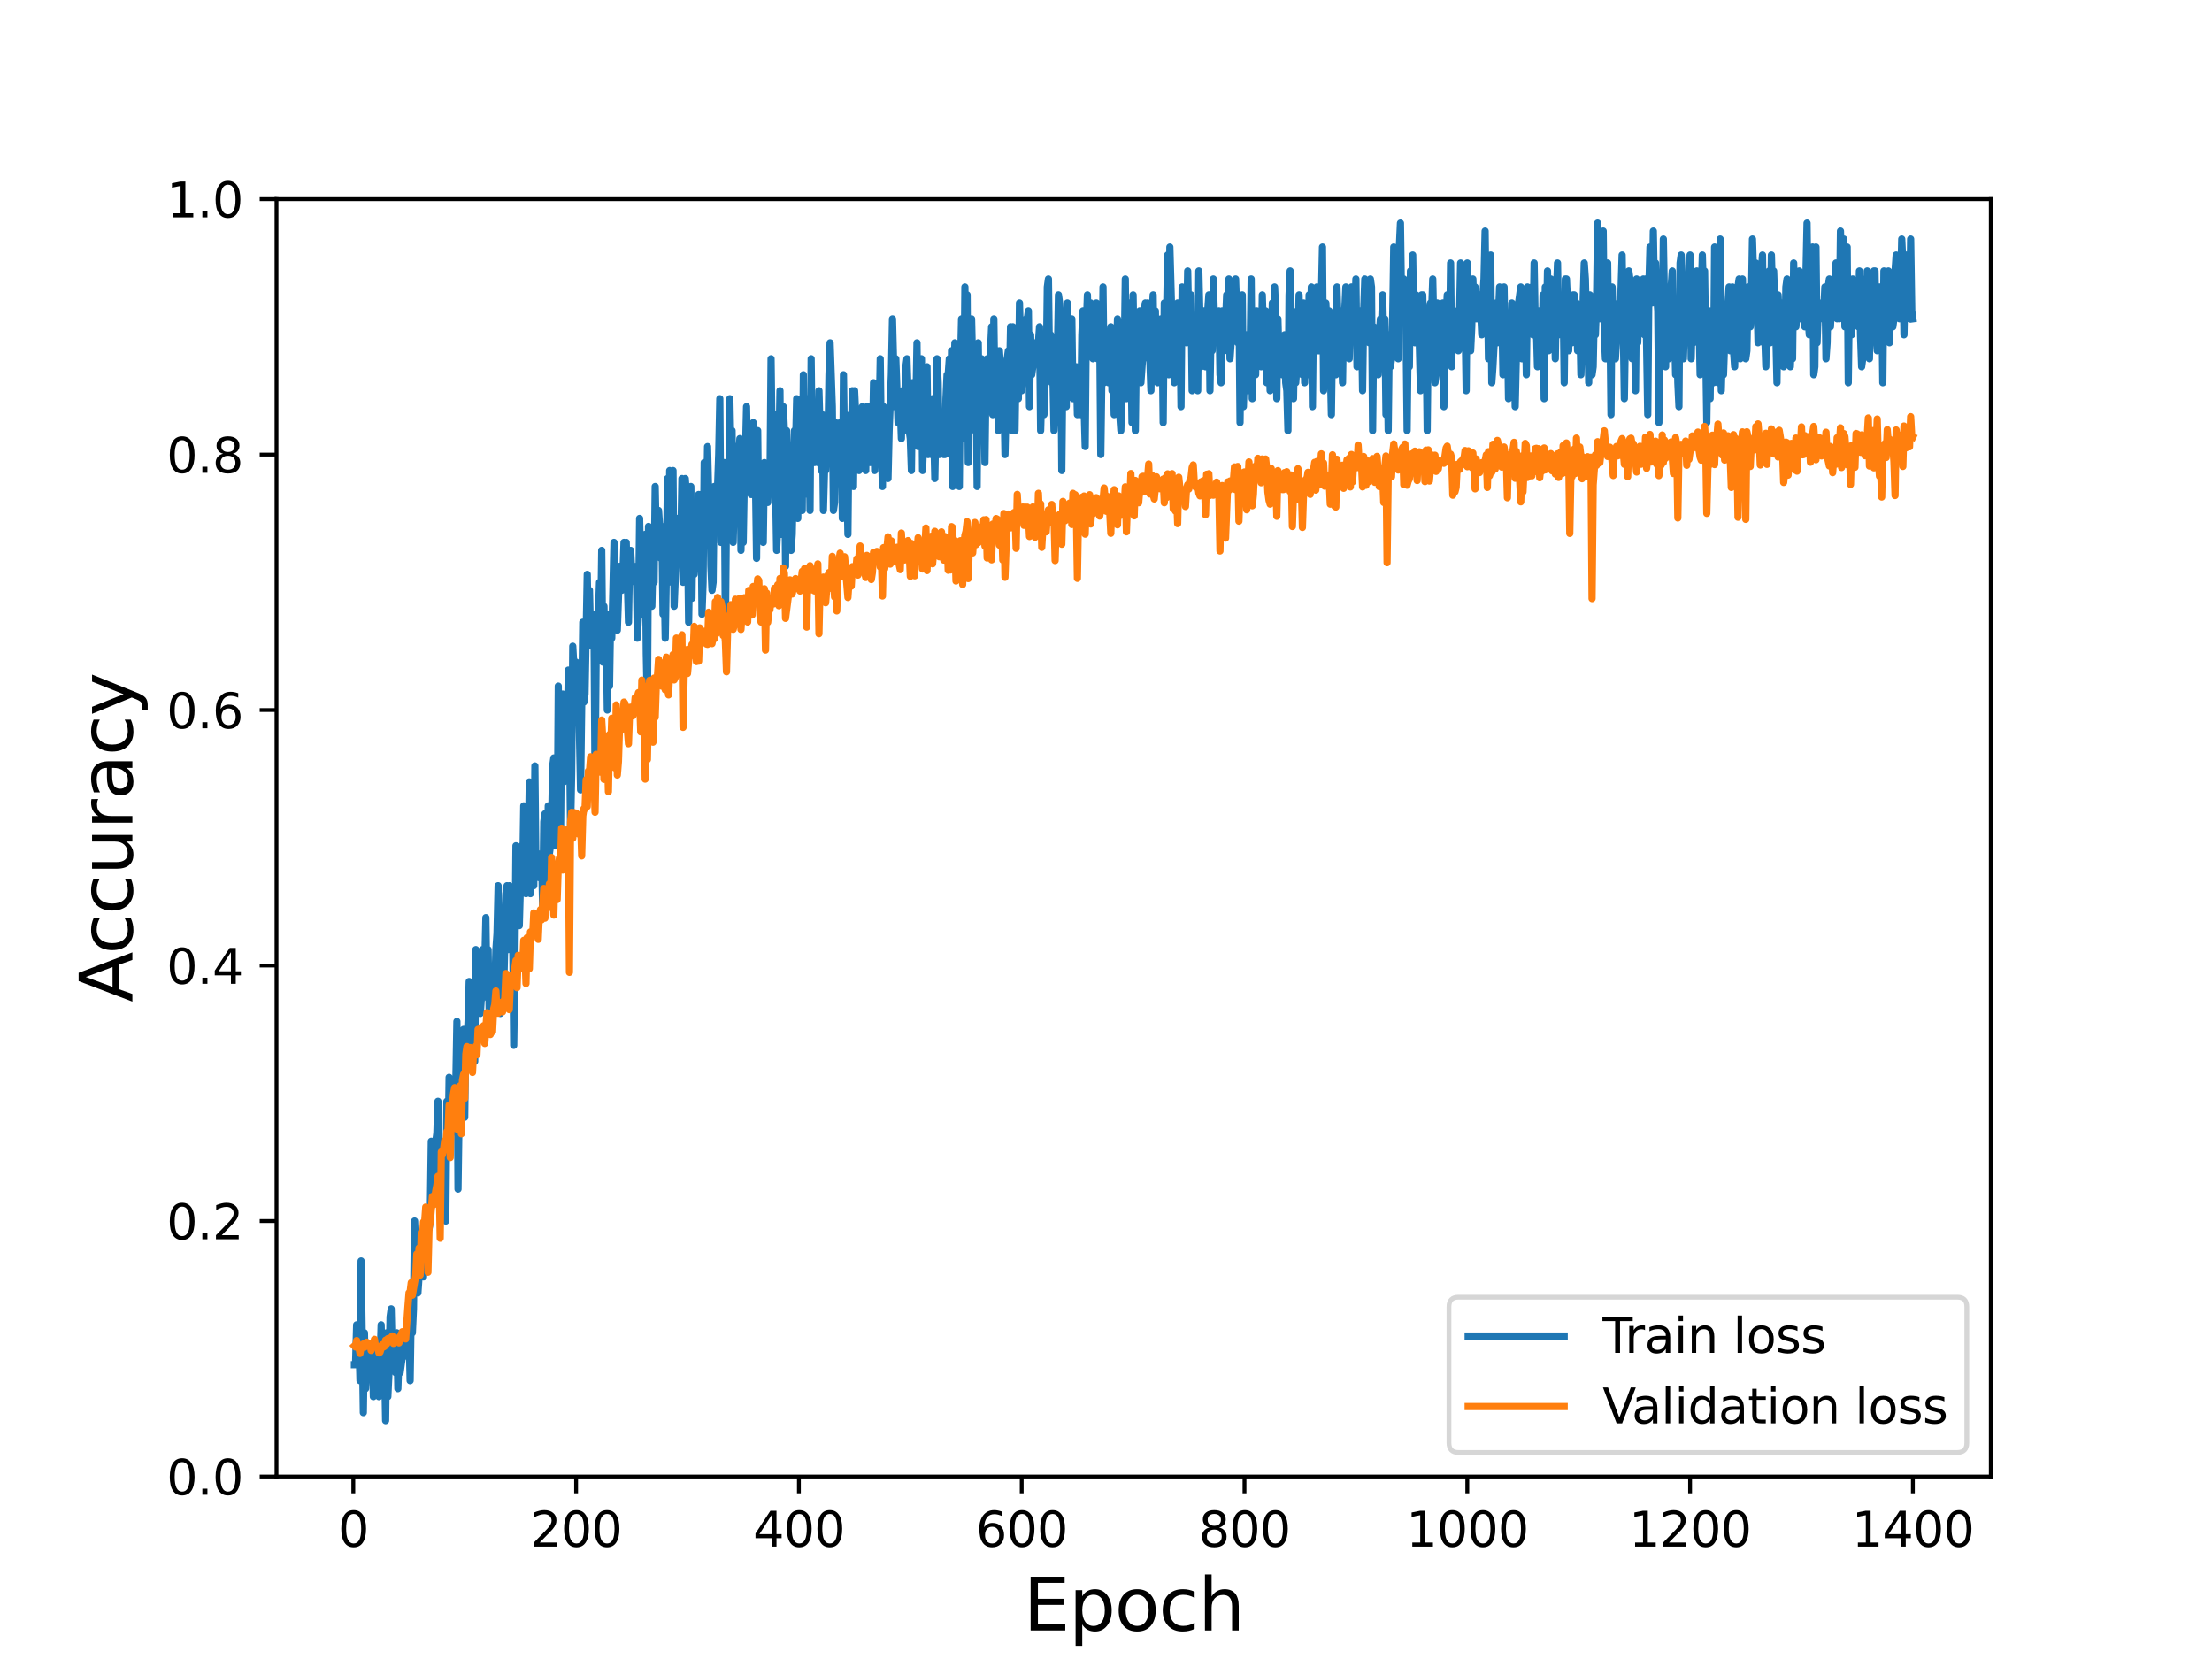 <?xml version="1.0" encoding="utf-8" standalone="no"?>
<!DOCTYPE svg PUBLIC "-//W3C//DTD SVG 1.1//EN"
  "http://www.w3.org/Graphics/SVG/1.1/DTD/svg11.dtd">
<svg height="345.6pt" version="1.1" viewBox="0 0 460.8 345.6" width="460.8pt" xmlns="http://www.w3.org/2000/svg" xmlns:xlink="http://www.w3.org/1999/xlink">
 <defs>
  <style type="text/css">*{stroke-linecap:butt;stroke-linejoin:round;}</style>
 </defs>
 <g id="figure_1">
  <g id="patch_1">
   <path d="M 0 345.6 
L 460.8 345.6 
L 460.8 0 
L 0 0 
z
" style="fill:#ffffff;"/>
  </g>
  <g id="axes_1">
   <g id="patch_2">
    <path d="M 57.6 307.584 
L 414.72 307.584 
L 414.72 41.472 
L 57.6 41.472 
z
" style="fill:#ffffff;"/>
   </g>
   <g id="matplotlib.axis_1">
    <g id="xtick_1">
     <g id="line2d_1">
      <defs>
       <path d="M 0 0 
L 0 3.5 
" id="m7d7860342c" style="stroke:#000000;stroke-width:0.8;"/>
      </defs>
      <g>
       <use style="stroke:#000000;stroke-width:0.8;" x="73.601" xlink:href="#m7d7860342c" y="307.584"/>
      </g>
     </g>
     <g id="text_1">
      <!-- 0 -->
      <g transform="translate(70.419 322.182)scale(0.1 -0.1)">
       <defs>
        <path d="M 2034 4250 
Q 1547 4250 1301 3770 
Q 1056 3291 1056 2328 
Q 1056 1369 1301 889 
Q 1547 409 2034 409 
Q 2525 409 2770 889 
Q 3016 1369 3016 2328 
Q 3016 3291 2770 3770 
Q 2525 4250 2034 4250 
z
M 2034 4750 
Q 2819 4750 3233 4129 
Q 3647 3509 3647 2328 
Q 3647 1150 3233 529 
Q 2819 -91 2034 -91 
Q 1250 -91 836 529 
Q 422 1150 422 2328 
Q 422 3509 836 4129 
Q 1250 4750 2034 4750 
z
" id="DejaVuSans-30" transform="scale(0.016)"/>
       </defs>
       <use xlink:href="#DejaVuSans-30"/>
      </g>
     </g>
    </g>
    <g id="xtick_2">
     <g id="line2d_2">
      <g>
       <use style="stroke:#000000;stroke-width:0.8;" x="120.013" xlink:href="#m7d7860342c" y="307.584"/>
      </g>
     </g>
     <g id="text_2">
      <!-- 200 -->
      <g transform="translate(110.469 322.182)scale(0.1 -0.1)">
       <defs>
        <path d="M 1228 531 
L 3431 531 
L 3431 0 
L 469 0 
L 469 531 
Q 828 903 1448 1529 
Q 2069 2156 2228 2338 
Q 2531 2678 2651 2914 
Q 2772 3150 2772 3378 
Q 2772 3750 2511 3984 
Q 2250 4219 1831 4219 
Q 1534 4219 1204 4116 
Q 875 4013 500 3803 
L 500 4441 
Q 881 4594 1212 4672 
Q 1544 4750 1819 4750 
Q 2544 4750 2975 4387 
Q 3406 4025 3406 3419 
Q 3406 3131 3298 2873 
Q 3191 2616 2906 2266 
Q 2828 2175 2409 1742 
Q 1991 1309 1228 531 
z
" id="DejaVuSans-32" transform="scale(0.016)"/>
       </defs>
       <use xlink:href="#DejaVuSans-32"/>
       <use x="63.623" xlink:href="#DejaVuSans-30"/>
       <use x="127.246" xlink:href="#DejaVuSans-30"/>
      </g>
     </g>
    </g>
    <g id="xtick_3">
     <g id="line2d_3">
      <g>
       <use style="stroke:#000000;stroke-width:0.8;" x="166.425" xlink:href="#m7d7860342c" y="307.584"/>
      </g>
     </g>
     <g id="text_3">
      <!-- 400 -->
      <g transform="translate(156.882 322.182)scale(0.1 -0.1)">
       <defs>
        <path d="M 2419 4116 
L 825 1625 
L 2419 1625 
L 2419 4116 
z
M 2253 4666 
L 3047 4666 
L 3047 1625 
L 3713 1625 
L 3713 1100 
L 3047 1100 
L 3047 0 
L 2419 0 
L 2419 1100 
L 313 1100 
L 313 1709 
L 2253 4666 
z
" id="DejaVuSans-34" transform="scale(0.016)"/>
       </defs>
       <use xlink:href="#DejaVuSans-34"/>
       <use x="63.623" xlink:href="#DejaVuSans-30"/>
       <use x="127.246" xlink:href="#DejaVuSans-30"/>
      </g>
     </g>
    </g>
    <g id="xtick_4">
     <g id="line2d_4">
      <g>
       <use style="stroke:#000000;stroke-width:0.8;" x="212.838" xlink:href="#m7d7860342c" y="307.584"/>
      </g>
     </g>
     <g id="text_4">
      <!-- 600 -->
      <g transform="translate(203.294 322.182)scale(0.1 -0.1)">
       <defs>
        <path d="M 2113 2584 
Q 1688 2584 1439 2293 
Q 1191 2003 1191 1497 
Q 1191 994 1439 701 
Q 1688 409 2113 409 
Q 2538 409 2786 701 
Q 3034 994 3034 1497 
Q 3034 2003 2786 2293 
Q 2538 2584 2113 2584 
z
M 3366 4563 
L 3366 3988 
Q 3128 4100 2886 4159 
Q 2644 4219 2406 4219 
Q 1781 4219 1451 3797 
Q 1122 3375 1075 2522 
Q 1259 2794 1537 2939 
Q 1816 3084 2150 3084 
Q 2853 3084 3261 2657 
Q 3669 2231 3669 1497 
Q 3669 778 3244 343 
Q 2819 -91 2113 -91 
Q 1303 -91 875 529 
Q 447 1150 447 2328 
Q 447 3434 972 4092 
Q 1497 4750 2381 4750 
Q 2619 4750 2861 4703 
Q 3103 4656 3366 4563 
z
" id="DejaVuSans-36" transform="scale(0.016)"/>
       </defs>
       <use xlink:href="#DejaVuSans-36"/>
       <use x="63.623" xlink:href="#DejaVuSans-30"/>
       <use x="127.246" xlink:href="#DejaVuSans-30"/>
      </g>
     </g>
    </g>
    <g id="xtick_5">
     <g id="line2d_5">
      <g>
       <use style="stroke:#000000;stroke-width:0.8;" x="259.25" xlink:href="#m7d7860342c" y="307.584"/>
      </g>
     </g>
     <g id="text_5">
      <!-- 800 -->
      <g transform="translate(249.706 322.182)scale(0.1 -0.1)">
       <defs>
        <path d="M 2034 2216 
Q 1584 2216 1326 1975 
Q 1069 1734 1069 1313 
Q 1069 891 1326 650 
Q 1584 409 2034 409 
Q 2484 409 2743 651 
Q 3003 894 3003 1313 
Q 3003 1734 2745 1975 
Q 2488 2216 2034 2216 
z
M 1403 2484 
Q 997 2584 770 2862 
Q 544 3141 544 3541 
Q 544 4100 942 4425 
Q 1341 4750 2034 4750 
Q 2731 4750 3128 4425 
Q 3525 4100 3525 3541 
Q 3525 3141 3298 2862 
Q 3072 2584 2669 2484 
Q 3125 2378 3379 2068 
Q 3634 1759 3634 1313 
Q 3634 634 3220 271 
Q 2806 -91 2034 -91 
Q 1263 -91 848 271 
Q 434 634 434 1313 
Q 434 1759 690 2068 
Q 947 2378 1403 2484 
z
M 1172 3481 
Q 1172 3119 1398 2916 
Q 1625 2713 2034 2713 
Q 2441 2713 2670 2916 
Q 2900 3119 2900 3481 
Q 2900 3844 2670 4047 
Q 2441 4250 2034 4250 
Q 1625 4250 1398 4047 
Q 1172 3844 1172 3481 
z
" id="DejaVuSans-38" transform="scale(0.016)"/>
       </defs>
       <use xlink:href="#DejaVuSans-38"/>
       <use x="63.623" xlink:href="#DejaVuSans-30"/>
       <use x="127.246" xlink:href="#DejaVuSans-30"/>
      </g>
     </g>
    </g>
    <g id="xtick_6">
     <g id="line2d_6">
      <g>
       <use style="stroke:#000000;stroke-width:0.8;" x="305.663" xlink:href="#m7d7860342c" y="307.584"/>
      </g>
     </g>
     <g id="text_6">
      <!-- 1000 -->
      <g transform="translate(292.938 322.182)scale(0.1 -0.1)">
       <defs>
        <path d="M 794 531 
L 1825 531 
L 1825 4091 
L 703 3866 
L 703 4441 
L 1819 4666 
L 2450 4666 
L 2450 531 
L 3481 531 
L 3481 0 
L 794 0 
L 794 531 
z
" id="DejaVuSans-31" transform="scale(0.016)"/>
       </defs>
       <use xlink:href="#DejaVuSans-31"/>
       <use x="63.623" xlink:href="#DejaVuSans-30"/>
       <use x="127.246" xlink:href="#DejaVuSans-30"/>
       <use x="190.869" xlink:href="#DejaVuSans-30"/>
      </g>
     </g>
    </g>
    <g id="xtick_7">
     <g id="line2d_7">
      <g>
       <use style="stroke:#000000;stroke-width:0.8;" x="352.075" xlink:href="#m7d7860342c" y="307.584"/>
      </g>
     </g>
     <g id="text_7">
      <!-- 1200 -->
      <g transform="translate(339.35 322.182)scale(0.1 -0.1)">
       <use xlink:href="#DejaVuSans-31"/>
       <use x="63.623" xlink:href="#DejaVuSans-32"/>
       <use x="127.246" xlink:href="#DejaVuSans-30"/>
       <use x="190.869" xlink:href="#DejaVuSans-30"/>
      </g>
     </g>
    </g>
    <g id="xtick_8">
     <g id="line2d_8">
      <g>
       <use style="stroke:#000000;stroke-width:0.8;" x="398.487" xlink:href="#m7d7860342c" y="307.584"/>
      </g>
     </g>
     <g id="text_8">
      <!-- 1400 -->
      <g transform="translate(385.762 322.182)scale(0.1 -0.1)">
       <use xlink:href="#DejaVuSans-31"/>
       <use x="63.623" xlink:href="#DejaVuSans-34"/>
       <use x="127.246" xlink:href="#DejaVuSans-30"/>
       <use x="190.869" xlink:href="#DejaVuSans-30"/>
      </g>
     </g>
    </g>
    <g id="text_9">
     <!-- Epoch -->
     <g transform="translate(213.194 339.66)scale(0.15 -0.15)">
      <defs>
       <path d="M 628 4666 
L 3578 4666 
L 3578 4134 
L 1259 4134 
L 1259 2753 
L 3481 2753 
L 3481 2222 
L 1259 2222 
L 1259 531 
L 3634 531 
L 3634 0 
L 628 0 
L 628 4666 
z
" id="DejaVuSans-45" transform="scale(0.016)"/>
       <path d="M 1159 525 
L 1159 -1331 
L 581 -1331 
L 581 3500 
L 1159 3500 
L 1159 2969 
Q 1341 3281 1617 3432 
Q 1894 3584 2278 3584 
Q 2916 3584 3314 3078 
Q 3713 2572 3713 1747 
Q 3713 922 3314 415 
Q 2916 -91 2278 -91 
Q 1894 -91 1617 61 
Q 1341 213 1159 525 
z
M 3116 1747 
Q 3116 2381 2855 2742 
Q 2594 3103 2138 3103 
Q 1681 3103 1420 2742 
Q 1159 2381 1159 1747 
Q 1159 1113 1420 752 
Q 1681 391 2138 391 
Q 2594 391 2855 752 
Q 3116 1113 3116 1747 
z
" id="DejaVuSans-70" transform="scale(0.016)"/>
       <path d="M 1959 3097 
Q 1497 3097 1228 2736 
Q 959 2375 959 1747 
Q 959 1119 1226 758 
Q 1494 397 1959 397 
Q 2419 397 2687 759 
Q 2956 1122 2956 1747 
Q 2956 2369 2687 2733 
Q 2419 3097 1959 3097 
z
M 1959 3584 
Q 2709 3584 3137 3096 
Q 3566 2609 3566 1747 
Q 3566 888 3137 398 
Q 2709 -91 1959 -91 
Q 1206 -91 779 398 
Q 353 888 353 1747 
Q 353 2609 779 3096 
Q 1206 3584 1959 3584 
z
" id="DejaVuSans-6f" transform="scale(0.016)"/>
       <path d="M 3122 3366 
L 3122 2828 
Q 2878 2963 2633 3030 
Q 2388 3097 2138 3097 
Q 1578 3097 1268 2742 
Q 959 2388 959 1747 
Q 959 1106 1268 751 
Q 1578 397 2138 397 
Q 2388 397 2633 464 
Q 2878 531 3122 666 
L 3122 134 
Q 2881 22 2623 -34 
Q 2366 -91 2075 -91 
Q 1284 -91 818 406 
Q 353 903 353 1747 
Q 353 2603 823 3093 
Q 1294 3584 2113 3584 
Q 2378 3584 2631 3529 
Q 2884 3475 3122 3366 
z
" id="DejaVuSans-63" transform="scale(0.016)"/>
       <path d="M 3513 2113 
L 3513 0 
L 2938 0 
L 2938 2094 
Q 2938 2591 2744 2837 
Q 2550 3084 2163 3084 
Q 1697 3084 1428 2787 
Q 1159 2491 1159 1978 
L 1159 0 
L 581 0 
L 581 4863 
L 1159 4863 
L 1159 2956 
Q 1366 3272 1645 3428 
Q 1925 3584 2291 3584 
Q 2894 3584 3203 3211 
Q 3513 2838 3513 2113 
z
" id="DejaVuSans-68" transform="scale(0.016)"/>
      </defs>
      <use xlink:href="#DejaVuSans-45"/>
      <use x="63.184" xlink:href="#DejaVuSans-70"/>
      <use x="126.66" xlink:href="#DejaVuSans-6f"/>
      <use x="187.842" xlink:href="#DejaVuSans-63"/>
      <use x="242.822" xlink:href="#DejaVuSans-68"/>
     </g>
    </g>
   </g>
   <g id="matplotlib.axis_2">
    <g id="ytick_1">
     <g id="line2d_9">
      <defs>
       <path d="M 0 0 
L -3.5 0 
" id="mac921f111a" style="stroke:#000000;stroke-width:0.8;"/>
      </defs>
      <g>
       <use style="stroke:#000000;stroke-width:0.8;" x="57.6" xlink:href="#mac921f111a" y="307.584"/>
      </g>
     </g>
     <g id="text_10">
      <!-- 0.0 -->
      <g transform="translate(34.697 311.383)scale(0.1 -0.1)">
       <defs>
        <path d="M 684 794 
L 1344 794 
L 1344 0 
L 684 0 
L 684 794 
z
" id="DejaVuSans-2e" transform="scale(0.016)"/>
       </defs>
       <use xlink:href="#DejaVuSans-30"/>
       <use x="63.623" xlink:href="#DejaVuSans-2e"/>
       <use x="95.41" xlink:href="#DejaVuSans-30"/>
      </g>
     </g>
    </g>
    <g id="ytick_2">
     <g id="line2d_10">
      <g>
       <use style="stroke:#000000;stroke-width:0.8;" x="57.6" xlink:href="#mac921f111a" y="254.362"/>
      </g>
     </g>
     <g id="text_11">
      <!-- 0.2 -->
      <g transform="translate(34.697 258.161)scale(0.1 -0.1)">
       <use xlink:href="#DejaVuSans-30"/>
       <use x="63.623" xlink:href="#DejaVuSans-2e"/>
       <use x="95.41" xlink:href="#DejaVuSans-32"/>
      </g>
     </g>
    </g>
    <g id="ytick_3">
     <g id="line2d_11">
      <g>
       <use style="stroke:#000000;stroke-width:0.8;" x="57.6" xlink:href="#mac921f111a" y="201.139"/>
      </g>
     </g>
     <g id="text_12">
      <!-- 0.4 -->
      <g transform="translate(34.697 204.938)scale(0.1 -0.1)">
       <use xlink:href="#DejaVuSans-30"/>
       <use x="63.623" xlink:href="#DejaVuSans-2e"/>
       <use x="95.41" xlink:href="#DejaVuSans-34"/>
      </g>
     </g>
    </g>
    <g id="ytick_4">
     <g id="line2d_12">
      <g>
       <use style="stroke:#000000;stroke-width:0.8;" x="57.6" xlink:href="#mac921f111a" y="147.917"/>
      </g>
     </g>
     <g id="text_13">
      <!-- 0.6 -->
      <g transform="translate(34.697 151.716)scale(0.1 -0.1)">
       <use xlink:href="#DejaVuSans-30"/>
       <use x="63.623" xlink:href="#DejaVuSans-2e"/>
       <use x="95.41" xlink:href="#DejaVuSans-36"/>
      </g>
     </g>
    </g>
    <g id="ytick_5">
     <g id="line2d_13">
      <g>
       <use style="stroke:#000000;stroke-width:0.8;" x="57.6" xlink:href="#mac921f111a" y="94.694"/>
      </g>
     </g>
     <g id="text_14">
      <!-- 0.8 -->
      <g transform="translate(34.697 98.494)scale(0.1 -0.1)">
       <use xlink:href="#DejaVuSans-30"/>
       <use x="63.623" xlink:href="#DejaVuSans-2e"/>
       <use x="95.41" xlink:href="#DejaVuSans-38"/>
      </g>
     </g>
    </g>
    <g id="ytick_6">
     <g id="line2d_14">
      <g>
       <use style="stroke:#000000;stroke-width:0.8;" x="57.6" xlink:href="#mac921f111a" y="41.472"/>
      </g>
     </g>
     <g id="text_15">
      <!-- 1.0 -->
      <g transform="translate(34.697 45.271)scale(0.1 -0.1)">
       <use xlink:href="#DejaVuSans-31"/>
       <use x="63.623" xlink:href="#DejaVuSans-2e"/>
       <use x="95.41" xlink:href="#DejaVuSans-30"/>
      </g>
     </g>
    </g>
    <g id="text_16">
     <!-- Accuracy -->
     <g transform="translate(27.577 208.77)rotate(-90)scale(0.15 -0.15)">
      <defs>
       <path d="M 2188 4044 
L 1331 1722 
L 3047 1722 
L 2188 4044 
z
M 1831 4666 
L 2547 4666 
L 4325 0 
L 3669 0 
L 3244 1197 
L 1141 1197 
L 716 0 
L 50 0 
L 1831 4666 
z
" id="DejaVuSans-41" transform="scale(0.016)"/>
       <path d="M 544 1381 
L 544 3500 
L 1119 3500 
L 1119 1403 
Q 1119 906 1312 657 
Q 1506 409 1894 409 
Q 2359 409 2629 706 
Q 2900 1003 2900 1516 
L 2900 3500 
L 3475 3500 
L 3475 0 
L 2900 0 
L 2900 538 
Q 2691 219 2414 64 
Q 2138 -91 1772 -91 
Q 1169 -91 856 284 
Q 544 659 544 1381 
z
M 1991 3584 
L 1991 3584 
z
" id="DejaVuSans-75" transform="scale(0.016)"/>
       <path d="M 2631 2963 
Q 2534 3019 2420 3045 
Q 2306 3072 2169 3072 
Q 1681 3072 1420 2755 
Q 1159 2438 1159 1844 
L 1159 0 
L 581 0 
L 581 3500 
L 1159 3500 
L 1159 2956 
Q 1341 3275 1631 3429 
Q 1922 3584 2338 3584 
Q 2397 3584 2469 3576 
Q 2541 3569 2628 3553 
L 2631 2963 
z
" id="DejaVuSans-72" transform="scale(0.016)"/>
       <path d="M 2194 1759 
Q 1497 1759 1228 1600 
Q 959 1441 959 1056 
Q 959 750 1161 570 
Q 1363 391 1709 391 
Q 2188 391 2477 730 
Q 2766 1069 2766 1631 
L 2766 1759 
L 2194 1759 
z
M 3341 1997 
L 3341 0 
L 2766 0 
L 2766 531 
Q 2569 213 2275 61 
Q 1981 -91 1556 -91 
Q 1019 -91 701 211 
Q 384 513 384 1019 
Q 384 1609 779 1909 
Q 1175 2209 1959 2209 
L 2766 2209 
L 2766 2266 
Q 2766 2663 2505 2880 
Q 2244 3097 1772 3097 
Q 1472 3097 1187 3025 
Q 903 2953 641 2809 
L 641 3341 
Q 956 3463 1253 3523 
Q 1550 3584 1831 3584 
Q 2591 3584 2966 3190 
Q 3341 2797 3341 1997 
z
" id="DejaVuSans-61" transform="scale(0.016)"/>
       <path d="M 2059 -325 
Q 1816 -950 1584 -1140 
Q 1353 -1331 966 -1331 
L 506 -1331 
L 506 -850 
L 844 -850 
Q 1081 -850 1212 -737 
Q 1344 -625 1503 -206 
L 1606 56 
L 191 3500 
L 800 3500 
L 1894 763 
L 2988 3500 
L 3597 3500 
L 2059 -325 
z
" id="DejaVuSans-79" transform="scale(0.016)"/>
      </defs>
      <use xlink:href="#DejaVuSans-41"/>
      <use x="66.658" xlink:href="#DejaVuSans-63"/>
      <use x="121.639" xlink:href="#DejaVuSans-63"/>
      <use x="176.619" xlink:href="#DejaVuSans-75"/>
      <use x="239.998" xlink:href="#DejaVuSans-72"/>
      <use x="281.111" xlink:href="#DejaVuSans-61"/>
      <use x="342.391" xlink:href="#DejaVuSans-63"/>
      <use x="397.371" xlink:href="#DejaVuSans-79"/>
     </g>
    </g>
   </g>
   <g id="line2d_15">
    <path clip-path="url(#pb8fbaff5b4)" d="M 73.833 284.299 
L 74.065 284.299 
L 74.297 275.983 
L 74.761 279.31 
L 74.993 287.626 
L 75.225 262.678 
L 75.689 294.278 
L 75.921 277.646 
L 76.153 289.289 
L 76.385 284.299 
L 76.617 284.299 
L 77.082 280.973 
L 77.546 280.973 
L 77.778 290.952 
L 78.01 285.962 
L 78.242 287.626 
L 78.474 285.962 
L 78.706 282.636 
L 78.938 290.952 
L 79.402 275.983 
L 79.634 285.962 
L 79.866 282.636 
L 80.098 282.636 
L 80.33 295.942 
L 80.563 277.646 
L 80.795 290.952 
L 81.027 285.962 
L 81.259 274.32 
L 81.491 272.657 
L 81.723 282.636 
L 82.187 282.636 
L 82.419 285.962 
L 82.651 277.646 
L 82.883 289.289 
L 83.115 282.636 
L 83.347 285.962 
L 83.811 282.636 
L 84.043 282.636 
L 84.276 277.646 
L 84.508 279.31 
L 84.74 279.31 
L 84.972 282.636 
L 85.204 277.646 
L 85.436 287.626 
L 85.668 272.657 
L 85.9 277.646 
L 86.132 272.657 
L 86.364 254.362 
L 87.06 269.33 
L 87.524 262.678 
L 87.756 261.014 
L 87.989 257.688 
L 88.221 266.004 
L 88.453 257.688 
L 88.685 254.362 
L 88.917 257.688 
L 89.149 254.362 
L 89.381 256.025 
L 89.613 254.362 
L 89.845 237.73 
L 90.077 251.035 
L 90.773 237.73 
L 91.005 236.066 
L 91.237 229.414 
L 91.469 251.035 
L 91.701 244.382 
L 91.934 241.056 
L 92.166 244.382 
L 92.398 252.698 
L 92.63 251.035 
L 92.862 254.362 
L 93.094 229.414 
L 93.326 241.056 
L 93.558 224.424 
L 94.022 236.066 
L 94.486 227.75 
L 94.718 234.403 
L 94.95 226.087 
L 95.182 212.782 
L 95.414 247.709 
L 95.647 231.077 
L 95.879 229.414 
L 96.111 221.098 
L 96.343 229.414 
L 96.575 214.445 
L 96.807 232.74 
L 97.039 214.445 
L 97.271 217.771 
L 97.503 212.782 
L 97.735 204.466 
L 97.967 216.108 
L 98.199 221.098 
L 98.431 217.771 
L 98.663 209.455 
L 98.895 221.098 
L 99.127 197.813 
L 99.36 202.802 
L 99.592 202.802 
L 100.056 211.118 
L 100.288 207.792 
L 100.52 197.813 
L 100.752 197.813 
L 100.984 201.139 
L 101.216 191.16 
L 101.448 207.792 
L 101.68 197.813 
L 101.912 211.118 
L 102.144 202.802 
L 102.376 209.455 
L 102.608 204.466 
L 102.84 202.802 
L 103.073 206.129 
L 103.305 197.813 
L 103.537 194.486 
L 103.769 184.507 
L 104.233 211.118 
L 104.465 209.455 
L 104.697 204.466 
L 104.929 206.129 
L 105.393 186.17 
L 105.625 184.507 
L 105.857 197.813 
L 106.089 184.507 
L 106.553 196.15 
L 106.786 192.823 
L 107.018 217.771 
L 107.25 201.139 
L 107.482 176.191 
L 107.714 177.854 
L 107.946 177.854 
L 108.178 192.823 
L 108.642 176.191 
L 108.874 182.844 
L 109.106 167.875 
L 109.338 182.844 
L 109.57 186.17 
L 109.802 177.854 
L 110.034 177.854 
L 110.266 162.886 
L 110.499 186.17 
L 110.731 171.202 
L 110.963 176.191 
L 111.195 184.507 
L 111.427 159.559 
L 111.659 182.844 
L 111.891 179.518 
L 112.123 177.854 
L 112.355 182.844 
L 112.587 181.181 
L 112.819 177.854 
L 113.051 189.497 
L 113.283 171.202 
L 113.515 169.538 
L 113.747 189.497 
L 113.979 184.507 
L 114.211 167.875 
L 114.444 177.854 
L 114.676 176.191 
L 114.908 171.202 
L 115.14 159.559 
L 115.372 157.896 
L 115.604 176.191 
L 115.836 167.875 
L 116.068 176.191 
L 116.3 142.927 
L 116.532 167.875 
L 116.764 174.528 
L 116.996 146.254 
L 117.228 144.59 
L 117.46 162.886 
L 117.692 147.917 
L 117.924 161.222 
L 118.157 154.57 
L 118.389 139.601 
L 118.621 151.243 
L 118.853 172.865 
L 119.085 161.222 
L 119.317 134.611 
L 119.781 142.927 
L 120.013 137.938 
L 120.245 142.927 
L 120.477 141.264 
L 120.941 164.549 
L 121.405 129.622 
L 121.637 146.254 
L 121.87 144.59 
L 122.334 119.642 
L 122.566 132.948 
L 122.798 122.969 
L 123.03 132.948 
L 123.262 134.611 
L 123.726 127.958 
L 123.958 162.886 
L 124.19 136.274 
L 124.422 129.622 
L 124.654 127.958 
L 124.886 121.306 
L 125.118 131.285 
L 125.35 114.653 
L 125.583 137.938 
L 125.815 126.295 
L 126.047 136.274 
L 126.279 131.285 
L 126.511 147.917 
L 126.743 127.958 
L 126.975 142.927 
L 127.207 127.958 
L 127.439 132.948 
L 127.903 112.99 
L 128.135 121.306 
L 128.367 121.306 
L 128.599 131.285 
L 129.063 117.979 
L 129.296 122.969 
L 129.528 122.969 
L 129.76 119.642 
L 129.992 112.99 
L 130.224 116.316 
L 130.456 112.99 
L 130.92 129.622 
L 131.152 116.316 
L 131.384 114.653 
L 131.616 119.642 
L 131.848 117.979 
L 132.08 117.979 
L 132.312 121.306 
L 132.544 117.979 
L 132.776 132.948 
L 133.009 127.958 
L 133.241 108 
L 133.705 127.958 
L 133.937 119.642 
L 134.169 117.979 
L 134.401 111.326 
L 134.633 136.274 
L 134.865 147.917 
L 135.097 109.663 
L 135.329 114.653 
L 135.561 124.632 
L 135.793 126.295 
L 136.025 116.316 
L 136.257 121.306 
L 136.489 101.347 
L 136.721 112.99 
L 136.954 108 
L 137.186 106.337 
L 137.418 109.663 
L 137.65 116.316 
L 137.882 109.663 
L 138.114 127.958 
L 138.346 119.642 
L 138.578 132.948 
L 138.81 119.642 
L 139.042 99.684 
L 139.274 121.306 
L 139.506 98.021 
L 139.97 114.653 
L 140.202 98.021 
L 140.434 126.295 
L 140.899 114.653 
L 141.131 108 
L 141.363 112.99 
L 141.595 114.653 
L 141.827 112.99 
L 142.059 99.684 
L 142.291 121.306 
L 142.755 99.684 
L 142.987 103.01 
L 143.219 111.326 
L 143.451 129.622 
L 143.915 101.347 
L 144.147 124.632 
L 144.38 106.337 
L 144.612 119.642 
L 144.844 116.316 
L 145.076 116.316 
L 145.308 106.337 
L 145.54 103.01 
L 145.772 117.979 
L 146.004 103.01 
L 146.236 127.958 
L 146.468 121.306 
L 146.7 96.358 
L 146.932 98.021 
L 147.164 108 
L 147.396 93.031 
L 147.628 103.01 
L 147.86 103.01 
L 148.093 117.979 
L 148.325 122.969 
L 148.557 121.306 
L 148.789 101.347 
L 149.021 103.01 
L 149.253 103.01 
L 149.485 101.347 
L 149.717 94.694 
L 149.949 83.052 
L 150.181 112.99 
L 150.413 112.99 
L 150.645 111.326 
L 150.877 96.358 
L 151.109 131.285 
L 151.341 106.337 
L 151.573 101.347 
L 151.806 104.674 
L 152.038 83.052 
L 152.27 94.694 
L 152.502 89.705 
L 152.734 112.99 
L 153.198 93.031 
L 153.662 106.337 
L 153.894 94.694 
L 154.126 91.368 
L 154.358 114.653 
L 154.59 96.358 
L 154.822 112.99 
L 155.054 99.684 
L 155.286 94.694 
L 155.519 84.715 
L 155.751 98.021 
L 155.983 89.705 
L 156.215 89.705 
L 156.447 103.01 
L 156.679 103.01 
L 156.911 88.042 
L 157.143 96.358 
L 157.375 99.684 
L 157.607 116.316 
L 157.839 89.705 
L 158.071 111.326 
L 158.535 104.674 
L 158.767 98.021 
L 158.999 112.99 
L 159.231 96.358 
L 159.464 101.347 
L 159.696 101.347 
L 159.928 104.674 
L 160.16 99.684 
L 160.392 101.347 
L 160.624 74.736 
L 160.856 93.031 
L 161.088 86.378 
L 161.32 86.378 
L 161.784 114.653 
L 162.016 109.663 
L 162.48 81.389 
L 162.712 111.326 
L 162.944 108 
L 163.177 84.715 
L 163.409 89.705 
L 163.641 117.979 
L 163.873 89.705 
L 164.337 106.337 
L 164.569 93.031 
L 164.801 114.653 
L 165.033 111.326 
L 165.497 89.705 
L 165.729 93.031 
L 165.961 83.052 
L 166.193 108 
L 166.425 86.378 
L 166.657 94.694 
L 166.89 86.378 
L 167.122 106.337 
L 167.354 78.062 
L 167.586 99.684 
L 167.818 88.042 
L 168.05 83.052 
L 168.282 103.01 
L 168.514 88.042 
L 168.746 106.337 
L 168.978 74.736 
L 169.21 94.694 
L 169.442 88.042 
L 169.674 96.358 
L 169.906 88.042 
L 170.138 86.378 
L 170.37 96.358 
L 170.603 81.389 
L 171.067 98.021 
L 171.299 86.378 
L 171.531 106.337 
L 171.763 98.021 
L 171.995 98.021 
L 172.227 91.368 
L 172.459 93.031 
L 172.691 78.062 
L 172.923 71.41 
L 173.387 84.715 
L 173.619 106.337 
L 173.851 104.674 
L 174.083 88.042 
L 174.316 89.705 
L 174.548 96.358 
L 174.78 98.021 
L 175.012 88.042 
L 175.244 88.042 
L 175.476 108 
L 175.708 78.062 
L 175.94 94.694 
L 176.172 86.378 
L 176.636 111.326 
L 176.868 88.042 
L 177.1 99.684 
L 177.332 93.031 
L 177.564 81.389 
L 177.796 101.347 
L 178.029 81.389 
L 178.261 86.378 
L 178.493 96.358 
L 178.725 93.031 
L 178.957 98.021 
L 179.189 88.042 
L 179.421 96.358 
L 179.653 84.715 
L 179.885 86.378 
L 180.349 98.021 
L 180.581 84.715 
L 180.813 84.715 
L 181.045 86.378 
L 181.277 96.358 
L 181.509 88.042 
L 181.741 93.031 
L 181.974 79.726 
L 182.206 98.021 
L 182.438 86.378 
L 182.67 86.378 
L 182.902 81.389 
L 183.134 88.042 
L 183.366 74.736 
L 183.598 93.031 
L 183.83 101.347 
L 184.062 84.715 
L 184.294 94.694 
L 184.526 93.031 
L 184.758 89.705 
L 184.99 99.684 
L 185.222 89.705 
L 185.687 78.062 
L 185.919 66.42 
L 186.383 84.715 
L 186.615 74.736 
L 187.079 88.042 
L 187.543 84.715 
L 187.775 91.368 
L 188.007 81.389 
L 188.239 89.705 
L 188.703 76.399 
L 188.935 74.736 
L 189.4 89.705 
L 189.632 91.368 
L 189.864 98.021 
L 190.096 79.726 
L 190.56 79.726 
L 190.792 84.715 
L 191.024 71.41 
L 191.256 93.031 
L 191.488 81.389 
L 191.72 81.389 
L 191.952 74.736 
L 192.184 98.021 
L 192.416 91.368 
L 192.648 91.368 
L 193.113 76.399 
L 193.345 94.694 
L 193.577 86.378 
L 193.809 86.378 
L 194.041 94.694 
L 194.273 83.052 
L 194.505 89.705 
L 194.737 99.684 
L 195.201 74.736 
L 195.433 79.726 
L 195.665 94.694 
L 195.897 86.378 
L 196.129 93.031 
L 196.361 86.378 
L 196.593 94.694 
L 196.826 94.694 
L 197.058 83.052 
L 197.29 78.062 
L 197.522 78.062 
L 197.754 74.736 
L 197.986 94.694 
L 198.218 73.073 
L 198.45 101.347 
L 198.682 81.389 
L 198.914 71.41 
L 199.378 96.358 
L 199.61 93.031 
L 199.842 101.347 
L 200.074 76.399 
L 200.306 66.42 
L 200.539 91.368 
L 200.771 84.715 
L 201.003 59.767 
L 201.235 91.368 
L 201.467 61.43 
L 201.699 96.358 
L 201.931 78.062 
L 202.163 89.705 
L 202.395 66.42 
L 202.627 76.399 
L 202.859 78.062 
L 203.091 76.399 
L 203.323 76.399 
L 203.555 101.347 
L 203.787 71.41 
L 204.019 89.705 
L 204.251 91.368 
L 204.484 74.736 
L 204.716 84.715 
L 204.948 79.726 
L 205.18 96.358 
L 205.412 78.062 
L 205.644 74.736 
L 205.876 83.052 
L 206.572 68.083 
L 206.804 86.378 
L 207.036 66.42 
L 207.268 83.052 
L 207.5 83.052 
L 207.732 73.073 
L 207.964 89.705 
L 208.197 73.073 
L 208.429 76.399 
L 208.661 88.042 
L 209.125 81.389 
L 209.357 94.694 
L 209.821 74.736 
L 210.053 73.073 
L 210.285 79.726 
L 210.517 68.083 
L 210.749 89.705 
L 210.981 68.083 
L 211.213 71.41 
L 211.445 89.705 
L 211.677 74.736 
L 211.91 71.41 
L 212.142 83.052 
L 212.374 63.094 
L 212.838 81.389 
L 213.07 78.062 
L 213.302 76.399 
L 213.534 69.746 
L 213.766 66.42 
L 213.998 66.42 
L 214.23 64.757 
L 214.462 84.715 
L 214.694 69.746 
L 214.926 78.062 
L 215.158 76.399 
L 215.39 71.41 
L 215.623 74.736 
L 216.087 71.41 
L 216.319 71.41 
L 216.551 68.083 
L 216.783 89.705 
L 217.015 81.389 
L 217.247 83.052 
L 217.479 86.378 
L 217.711 79.726 
L 217.943 78.062 
L 218.175 59.767 
L 218.407 58.104 
L 218.639 76.399 
L 218.871 69.746 
L 219.103 79.726 
L 219.336 78.062 
L 219.568 89.705 
L 219.8 84.715 
L 220.032 86.378 
L 220.496 61.43 
L 220.728 63.094 
L 220.96 66.42 
L 221.192 98.021 
L 221.424 74.736 
L 221.656 68.083 
L 221.888 64.757 
L 222.12 84.715 
L 222.352 63.094 
L 222.584 81.389 
L 223.049 66.42 
L 223.281 66.42 
L 223.513 83.052 
L 223.745 78.062 
L 223.977 78.062 
L 224.209 76.399 
L 224.441 86.378 
L 224.673 79.726 
L 225.137 86.378 
L 225.369 69.746 
L 225.601 64.757 
L 225.833 84.715 
L 226.065 93.031 
L 226.297 68.083 
L 226.529 61.43 
L 226.761 73.073 
L 226.994 71.41 
L 227.226 63.094 
L 227.458 66.42 
L 227.69 74.736 
L 227.922 68.083 
L 228.154 69.746 
L 228.386 63.094 
L 228.618 74.736 
L 228.85 64.757 
L 229.082 68.083 
L 229.314 94.694 
L 229.778 59.767 
L 230.01 79.726 
L 230.242 69.746 
L 230.474 76.399 
L 230.707 76.399 
L 230.939 79.726 
L 231.171 71.41 
L 231.403 68.083 
L 231.635 81.389 
L 231.867 74.736 
L 232.099 86.378 
L 232.331 76.399 
L 232.563 74.736 
L 232.795 66.42 
L 233.027 68.083 
L 233.259 86.378 
L 233.491 89.705 
L 233.955 73.073 
L 234.187 74.736 
L 234.42 58.104 
L 234.652 83.052 
L 234.884 69.746 
L 235.116 81.389 
L 235.348 63.094 
L 235.58 71.41 
L 235.812 88.042 
L 236.044 61.43 
L 236.508 89.705 
L 236.74 71.41 
L 236.972 66.42 
L 237.204 68.083 
L 237.436 64.757 
L 237.668 79.726 
L 238.133 73.073 
L 238.365 64.757 
L 238.597 63.094 
L 238.829 68.083 
L 239.061 63.094 
L 239.293 74.736 
L 239.525 74.736 
L 239.757 81.389 
L 239.989 66.42 
L 240.221 61.43 
L 240.453 78.062 
L 240.685 64.757 
L 240.917 78.062 
L 241.149 79.726 
L 241.381 69.746 
L 241.613 73.073 
L 241.846 66.42 
L 242.078 68.083 
L 242.31 88.042 
L 242.542 63.094 
L 243.006 66.42 
L 243.238 53.114 
L 243.47 78.062 
L 243.702 51.451 
L 244.166 68.083 
L 244.63 79.726 
L 244.862 76.399 
L 245.094 71.41 
L 245.326 63.094 
L 245.559 78.062 
L 245.791 64.757 
L 246.023 84.715 
L 246.255 59.767 
L 246.487 61.43 
L 246.719 66.42 
L 246.951 66.42 
L 247.183 71.41 
L 247.415 56.441 
L 247.647 68.083 
L 247.879 68.083 
L 248.111 61.43 
L 248.343 81.389 
L 248.807 68.083 
L 249.039 76.399 
L 249.271 69.746 
L 249.504 81.389 
L 249.736 56.441 
L 250.2 76.399 
L 250.432 64.757 
L 250.896 64.757 
L 251.128 76.399 
L 251.592 64.757 
L 251.824 61.43 
L 252.056 81.389 
L 252.288 68.083 
L 252.52 73.073 
L 252.752 58.104 
L 252.984 66.42 
L 253.217 68.083 
L 253.449 71.41 
L 253.681 69.746 
L 253.913 64.757 
L 254.145 78.062 
L 254.377 79.726 
L 254.609 64.757 
L 254.841 71.41 
L 255.073 73.073 
L 255.537 61.43 
L 255.769 68.083 
L 256.001 58.104 
L 256.233 74.736 
L 256.465 71.41 
L 256.697 69.746 
L 256.93 66.42 
L 257.162 68.083 
L 257.394 58.104 
L 257.858 71.41 
L 258.09 61.43 
L 258.322 88.042 
L 258.554 66.42 
L 258.786 61.43 
L 259.018 84.715 
L 259.482 69.746 
L 259.714 69.746 
L 259.946 81.389 
L 260.178 74.736 
L 260.41 74.736 
L 260.643 58.104 
L 260.875 83.052 
L 261.339 64.757 
L 261.571 78.062 
L 261.803 64.757 
L 262.035 74.736 
L 262.267 69.746 
L 262.499 71.41 
L 262.731 76.399 
L 262.963 61.43 
L 263.195 69.746 
L 263.427 66.42 
L 263.659 64.757 
L 263.891 79.726 
L 264.123 66.42 
L 264.356 71.41 
L 264.588 81.389 
L 265.052 63.094 
L 265.284 79.726 
L 265.516 59.767 
L 265.748 64.757 
L 265.98 83.052 
L 266.212 66.42 
L 266.444 74.736 
L 266.908 74.736 
L 267.14 78.062 
L 267.372 74.736 
L 267.604 69.746 
L 267.836 79.726 
L 268.069 81.389 
L 268.301 89.705 
L 268.533 61.43 
L 268.765 56.441 
L 268.997 73.073 
L 269.229 64.757 
L 269.461 83.052 
L 269.693 69.746 
L 269.925 79.726 
L 270.157 76.399 
L 270.389 71.41 
L 270.621 61.43 
L 270.853 74.736 
L 271.085 71.41 
L 271.317 78.062 
L 271.549 63.094 
L 271.781 79.726 
L 272.014 64.757 
L 272.478 78.062 
L 272.71 61.43 
L 272.942 71.41 
L 273.174 59.767 
L 273.406 84.715 
L 273.638 63.094 
L 273.87 68.083 
L 274.102 61.43 
L 274.334 59.767 
L 274.566 73.073 
L 275.03 73.073 
L 275.494 51.451 
L 275.727 81.389 
L 276.191 63.094 
L 276.655 71.41 
L 276.887 64.757 
L 277.351 86.378 
L 277.583 69.746 
L 278.047 69.746 
L 278.279 78.062 
L 278.511 59.767 
L 278.975 74.736 
L 279.207 64.757 
L 279.672 79.726 
L 279.904 64.757 
L 280.136 64.757 
L 280.368 59.767 
L 280.6 66.42 
L 280.832 66.42 
L 281.064 74.736 
L 281.296 64.757 
L 281.528 59.767 
L 281.76 63.094 
L 281.992 63.094 
L 282.224 66.42 
L 282.456 58.104 
L 282.688 76.399 
L 282.92 66.42 
L 283.153 68.083 
L 283.385 64.757 
L 283.617 66.42 
L 283.849 81.389 
L 284.081 64.757 
L 284.313 58.104 
L 284.545 66.42 
L 284.777 66.42 
L 285.009 68.083 
L 285.241 71.41 
L 285.473 58.104 
L 285.705 59.767 
L 285.937 89.705 
L 286.169 68.083 
L 286.401 74.736 
L 286.633 73.073 
L 286.866 76.399 
L 287.098 78.062 
L 287.33 69.746 
L 287.562 66.42 
L 287.794 68.083 
L 288.026 61.43 
L 288.258 71.41 
L 288.49 66.42 
L 288.722 86.378 
L 288.954 73.073 
L 289.186 89.705 
L 289.418 69.746 
L 289.65 76.399 
L 289.882 74.736 
L 290.114 66.42 
L 290.346 51.451 
L 290.579 56.441 
L 290.811 69.746 
L 291.043 59.767 
L 291.275 74.736 
L 291.507 51.451 
L 291.739 46.462 
L 291.971 63.094 
L 292.203 63.094 
L 292.435 58.104 
L 292.899 68.083 
L 293.131 89.705 
L 293.363 68.083 
L 293.595 76.399 
L 293.827 56.441 
L 294.059 63.094 
L 294.291 53.114 
L 294.524 68.083 
L 294.756 71.41 
L 294.988 61.43 
L 295.22 69.746 
L 295.452 63.094 
L 295.916 81.389 
L 296.148 61.43 
L 296.38 61.43 
L 296.612 71.41 
L 296.844 66.42 
L 297.076 69.746 
L 297.308 89.705 
L 297.54 68.083 
L 297.772 64.757 
L 298.004 63.094 
L 298.237 64.757 
L 298.469 58.104 
L 298.933 79.726 
L 299.165 78.062 
L 299.397 63.094 
L 299.629 68.083 
L 299.861 68.083 
L 300.093 66.42 
L 300.325 68.083 
L 300.557 63.094 
L 300.789 84.715 
L 301.021 64.757 
L 301.253 66.42 
L 301.485 61.43 
L 301.717 64.757 
L 301.95 73.073 
L 302.182 54.778 
L 302.414 76.399 
L 302.646 64.757 
L 302.878 64.757 
L 303.11 71.41 
L 303.342 66.42 
L 303.574 64.757 
L 303.806 73.073 
L 304.038 66.42 
L 304.27 54.778 
L 304.502 59.767 
L 304.734 61.43 
L 304.966 59.767 
L 305.198 66.42 
L 305.43 81.389 
L 305.663 54.778 
L 306.127 64.757 
L 306.359 73.073 
L 306.591 68.083 
L 306.823 58.104 
L 307.055 64.757 
L 307.287 59.767 
L 307.519 66.42 
L 307.751 66.42 
L 307.983 64.757 
L 308.215 61.43 
L 308.447 64.757 
L 308.679 69.746 
L 308.911 61.43 
L 309.143 58.104 
L 309.376 48.125 
L 309.608 68.083 
L 309.84 59.767 
L 310.072 74.736 
L 310.304 68.083 
L 310.536 53.114 
L 310.768 79.726 
L 311 76.399 
L 311.696 63.094 
L 311.928 71.41 
L 312.392 59.767 
L 312.624 68.083 
L 312.856 64.757 
L 313.089 78.062 
L 313.321 59.767 
L 313.553 73.073 
L 313.785 74.736 
L 314.017 68.083 
L 314.249 83.052 
L 314.481 66.42 
L 314.713 71.41 
L 314.945 63.094 
L 315.177 66.42 
L 315.409 68.083 
L 315.641 84.715 
L 316.105 64.757 
L 316.801 59.767 
L 317.034 74.736 
L 317.266 71.41 
L 317.498 69.746 
L 317.73 63.094 
L 317.962 78.062 
L 318.194 59.767 
L 318.426 61.43 
L 318.658 66.42 
L 318.89 61.43 
L 319.122 59.767 
L 319.354 69.746 
L 319.586 54.778 
L 319.818 68.083 
L 320.05 68.083 
L 320.282 76.399 
L 320.514 64.757 
L 320.979 64.757 
L 321.211 73.073 
L 321.443 61.43 
L 321.675 83.052 
L 321.907 59.767 
L 322.139 69.746 
L 322.371 56.441 
L 322.603 73.073 
L 322.835 59.767 
L 323.067 58.104 
L 323.299 68.083 
L 323.531 64.757 
L 323.763 63.094 
L 323.995 74.736 
L 324.227 61.43 
L 324.46 54.778 
L 324.692 69.746 
L 324.924 68.083 
L 325.156 64.757 
L 325.388 66.42 
L 325.62 61.43 
L 325.852 79.726 
L 326.084 58.104 
L 326.316 58.104 
L 326.548 63.094 
L 326.78 73.073 
L 327.012 63.094 
L 327.476 71.41 
L 327.708 61.43 
L 327.94 61.43 
L 328.173 63.094 
L 328.405 63.094 
L 328.637 73.073 
L 329.101 66.42 
L 329.333 78.062 
L 330.029 54.778 
L 330.261 58.104 
L 330.493 68.083 
L 330.725 64.757 
L 330.957 79.726 
L 331.189 61.43 
L 331.421 76.399 
L 331.653 78.062 
L 331.886 76.399 
L 332.118 64.757 
L 332.35 69.746 
L 332.582 63.094 
L 332.814 46.462 
L 333.046 59.767 
L 333.278 66.42 
L 333.51 58.104 
L 333.742 63.094 
L 333.974 48.125 
L 334.206 69.746 
L 334.438 74.736 
L 334.67 74.736 
L 334.902 54.778 
L 335.134 73.073 
L 335.366 64.757 
L 335.599 86.378 
L 335.831 59.767 
L 336.295 73.073 
L 336.527 74.736 
L 336.991 66.42 
L 337.223 63.094 
L 337.455 68.083 
L 337.919 53.114 
L 338.383 83.052 
L 338.615 68.083 
L 338.847 61.43 
L 339.079 63.094 
L 339.311 56.441 
L 339.544 58.104 
L 339.776 64.757 
L 340.008 74.736 
L 340.24 63.094 
L 340.472 66.42 
L 340.704 81.389 
L 340.936 58.104 
L 341.168 71.41 
L 341.4 63.094 
L 341.632 68.083 
L 341.864 68.083 
L 342.096 66.42 
L 342.328 58.104 
L 342.56 69.746 
L 342.792 58.104 
L 343.257 86.378 
L 343.489 59.767 
L 343.721 51.451 
L 343.953 63.094 
L 344.185 63.094 
L 344.417 48.125 
L 344.649 61.43 
L 344.881 54.778 
L 345.113 61.43 
L 345.345 64.757 
L 345.577 88.042 
L 345.809 58.104 
L 346.041 59.767 
L 346.273 69.746 
L 346.505 49.788 
L 346.97 76.399 
L 347.202 59.767 
L 347.434 64.757 
L 347.666 74.736 
L 347.898 59.767 
L 348.13 59.767 
L 348.362 56.441 
L 348.594 73.073 
L 348.826 68.083 
L 349.058 78.062 
L 349.29 68.083 
L 349.522 79.726 
L 349.754 84.715 
L 349.986 54.778 
L 350.218 53.114 
L 350.45 58.104 
L 350.683 74.736 
L 350.915 68.083 
L 351.147 58.104 
L 351.379 68.083 
L 351.843 61.43 
L 352.075 53.114 
L 352.307 74.736 
L 352.539 64.757 
L 352.771 71.41 
L 353.235 59.767 
L 353.467 56.441 
L 353.699 63.094 
L 353.931 66.42 
L 354.163 78.062 
L 354.396 61.43 
L 354.628 53.114 
L 354.86 61.43 
L 355.092 56.441 
L 355.556 88.042 
L 355.788 71.41 
L 356.02 64.757 
L 356.252 83.052 
L 356.484 64.757 
L 356.716 68.083 
L 356.948 79.726 
L 357.18 51.451 
L 357.412 63.094 
L 357.644 58.104 
L 357.876 79.726 
L 358.341 49.788 
L 358.573 81.389 
L 358.805 73.073 
L 359.037 78.062 
L 359.501 64.757 
L 359.733 64.757 
L 359.965 63.094 
L 360.197 59.767 
L 360.429 73.073 
L 360.661 71.41 
L 360.893 59.767 
L 361.125 73.073 
L 361.357 76.399 
L 361.589 66.42 
L 361.821 68.083 
L 362.054 59.767 
L 362.286 58.104 
L 362.518 74.736 
L 362.75 68.083 
L 362.982 58.104 
L 363.214 69.746 
L 363.446 66.42 
L 363.678 74.736 
L 363.91 73.073 
L 364.142 59.767 
L 364.374 63.094 
L 364.606 68.083 
L 364.838 63.094 
L 365.07 49.788 
L 365.534 64.757 
L 365.767 54.778 
L 365.999 61.43 
L 366.231 71.41 
L 366.463 69.746 
L 366.927 56.441 
L 367.159 53.114 
L 367.391 71.41 
L 367.623 69.746 
L 367.855 76.399 
L 368.087 63.094 
L 368.319 61.43 
L 368.551 56.441 
L 368.783 71.41 
L 369.015 53.114 
L 369.247 61.43 
L 369.48 56.441 
L 369.944 69.746 
L 370.176 79.726 
L 370.408 61.43 
L 370.64 66.42 
L 371.104 63.094 
L 371.336 64.757 
L 371.568 76.399 
L 371.8 73.073 
L 372.032 59.767 
L 372.264 58.104 
L 372.496 69.746 
L 372.728 61.43 
L 372.96 76.399 
L 373.193 69.746 
L 373.425 74.736 
L 373.657 54.778 
L 373.889 66.42 
L 374.121 68.083 
L 374.353 64.757 
L 374.585 64.757 
L 374.817 56.441 
L 375.049 66.42 
L 375.281 59.767 
L 375.513 59.767 
L 375.745 63.094 
L 375.977 68.083 
L 376.441 46.462 
L 376.673 66.42 
L 376.906 69.746 
L 377.138 53.114 
L 377.37 69.746 
L 377.602 51.451 
L 377.834 78.062 
L 378.066 76.399 
L 378.298 51.451 
L 378.53 71.41 
L 378.762 64.757 
L 378.994 63.094 
L 379.226 66.42 
L 379.458 64.757 
L 379.69 66.42 
L 379.922 64.757 
L 380.154 59.767 
L 380.386 74.736 
L 380.619 71.41 
L 380.851 59.767 
L 381.083 58.104 
L 381.315 68.083 
L 381.547 63.094 
L 381.779 61.43 
L 382.011 61.43 
L 382.243 64.757 
L 382.475 54.778 
L 382.707 66.42 
L 382.939 56.441 
L 383.171 66.42 
L 383.403 48.125 
L 383.635 56.441 
L 383.867 56.441 
L 384.099 49.788 
L 384.331 68.083 
L 384.564 63.094 
L 384.796 51.451 
L 385.028 79.726 
L 385.26 61.43 
L 385.492 68.083 
L 385.724 69.746 
L 385.956 58.104 
L 386.188 66.42 
L 386.42 64.757 
L 386.652 64.757 
L 386.884 59.767 
L 387.116 68.083 
L 387.348 56.441 
L 387.58 69.746 
L 387.812 76.399 
L 388.044 74.736 
L 388.277 63.094 
L 388.509 58.104 
L 388.741 69.746 
L 388.973 56.441 
L 389.205 71.41 
L 389.437 74.736 
L 389.669 59.767 
L 389.901 66.42 
L 390.133 59.767 
L 390.365 56.441 
L 390.597 56.441 
L 390.829 69.746 
L 391.061 73.073 
L 391.293 63.094 
L 391.525 59.767 
L 391.757 66.42 
L 391.99 61.43 
L 392.222 79.726 
L 392.454 56.441 
L 392.686 69.746 
L 392.918 64.757 
L 393.15 68.083 
L 393.382 56.441 
L 393.614 71.41 
L 393.846 64.757 
L 394.078 61.43 
L 394.31 68.083 
L 394.542 66.42 
L 394.774 56.441 
L 395.006 53.114 
L 395.703 66.42 
L 395.935 59.767 
L 396.167 49.788 
L 396.399 54.778 
L 396.631 69.746 
L 396.863 58.104 
L 397.095 53.114 
L 397.327 61.43 
L 397.559 54.778 
L 397.791 66.42 
L 398.023 49.788 
L 398.255 64.757 
L 398.487 66.42 
L 398.487 66.42 
" style="fill:none;stroke:#1f77b4;stroke-linecap:square;stroke-width:1.5;"/>
   </g>
   <g id="line2d_16">
    <path clip-path="url(#pb8fbaff5b4)" d="M 73.833 280.374 
L 74.065 280.618 
L 74.297 279.265 
L 74.529 280.551 
L 74.761 280.662 
L 74.993 281.949 
L 75.225 280.618 
L 75.457 280.618 
L 75.689 279.975 
L 75.921 280.662 
L 76.153 279.908 
L 76.385 279.598 
L 76.617 280.418 
L 77.082 279.908 
L 77.314 281.328 
L 77.546 280.197 
L 77.778 279.931 
L 78.01 278.999 
L 78.242 280.64 
L 78.474 280.685 
L 78.706 280.463 
L 78.938 281.838 
L 79.17 281.682 
L 79.634 280.13 
L 79.866 280.618 
L 80.098 280.485 
L 80.33 279.177 
L 80.563 279.975 
L 80.795 278.866 
L 81.027 278.955 
L 81.259 278.711 
L 81.491 278.666 
L 81.723 278.312 
L 81.955 279.864 
L 82.187 279.487 
L 82.419 278.777 
L 82.651 279.199 
L 82.883 278.733 
L 83.115 279.753 
L 83.347 278.489 
L 83.811 277.425 
L 84.043 277.713 
L 84.276 277.735 
L 84.508 278.933 
L 84.972 272.258 
L 85.204 269.308 
L 85.436 269.131 
L 85.668 267.202 
L 85.9 269.818 
L 86.596 265.76 
L 86.828 261.236 
L 87.06 264.651 
L 87.292 259.994 
L 87.524 265.627 
L 87.756 256.712 
L 87.989 258.021 
L 88.221 254.561 
L 88.453 254.716 
L 88.685 251.457 
L 88.917 256.424 
L 89.149 265.028 
L 89.381 255.781 
L 89.613 254.739 
L 90.077 249.239 
L 90.309 250.991 
L 90.773 248.086 
L 91.005 246.888 
L 91.237 245.026 
L 91.469 245.38 
L 91.701 257.954 
L 91.934 239.947 
L 92.166 240.546 
L 92.398 239.393 
L 92.63 237.619 
L 92.862 239.415 
L 93.094 235.712 
L 93.326 235.667 
L 93.558 230.19 
L 93.79 241.145 
L 94.022 231.986 
L 94.486 227.773 
L 94.718 226.575 
L 94.95 228.482 
L 95.182 235.202 
L 95.414 234.137 
L 95.879 226.176 
L 96.111 236.177 
L 96.343 224.978 
L 96.575 223.803 
L 96.807 228.815 
L 97.039 219.567 
L 97.271 218.015 
L 97.735 220.854 
L 97.967 218.215 
L 98.199 219.19 
L 98.431 223.404 
L 98.663 218.858 
L 98.895 218.924 
L 99.127 217.926 
L 99.36 219.723 
L 99.592 214.445 
L 99.824 215.465 
L 100.056 214.4 
L 100.288 213.979 
L 100.52 214.046 
L 100.752 213.669 
L 100.984 217.372 
L 101.448 210.963 
L 101.68 211.85 
L 102.144 215.509 
L 102.376 211.385 
L 102.608 214.91 
L 102.84 210.143 
L 103.073 209.233 
L 103.305 206.439 
L 103.537 210.852 
L 103.769 211.074 
L 104.001 209.743 
L 104.233 209.5 
L 104.465 208.79 
L 104.697 210.786 
L 104.929 208.723 
L 105.161 207.903 
L 105.393 202.802 
L 105.625 204.089 
L 105.857 203.224 
L 106.089 210.32 
L 106.321 204.976 
L 106.553 205.33 
L 106.786 203.202 
L 107.018 202.669 
L 107.25 201.671 
L 107.482 200.075 
L 107.714 205.752 
L 107.946 199.01 
L 108.178 199.099 
L 108.41 201.716 
L 108.642 199.188 
L 108.874 201.25 
L 109.106 195.883 
L 109.338 198.345 
L 109.57 204.887 
L 109.802 195.329 
L 110.266 201.804 
L 110.499 194.132 
L 110.963 195.041 
L 111.195 190.184 
L 111.427 191.737 
L 111.659 191.271 
L 111.891 191.315 
L 112.123 195.684 
L 112.355 190.561 
L 112.587 189.497 
L 112.819 191.626 
L 113.283 185.084 
L 113.515 191.271 
L 113.747 185.306 
L 113.979 187.146 
L 114.211 186.969 
L 114.444 184.108 
L 114.676 189.031 
L 114.908 178.631 
L 115.372 190.628 
L 115.604 181.513 
L 115.836 182.157 
L 116.068 187.412 
L 116.3 180.338 
L 116.532 178.719 
L 116.764 180.139 
L 116.996 172.532 
L 117.228 181.247 
L 117.46 181.092 
L 117.692 173.242 
L 118.157 178.941 
L 118.389 172.665 
L 118.621 202.558 
L 118.853 171.29 
L 119.085 169.228 
L 119.317 174.639 
L 119.549 169.272 
L 119.781 172.066 
L 120.013 169.383 
L 120.245 172.466 
L 120.477 173.73 
L 120.709 169.76 
L 120.941 170.98 
L 121.173 178.298 
L 121.405 169.982 
L 121.637 168.452 
L 121.87 168.518 
L 122.102 162.42 
L 122.334 168.008 
L 122.566 160.624 
L 122.798 160.712 
L 123.03 157.652 
L 123.262 158.561 
L 123.494 162.265 
L 123.726 161.821 
L 123.958 169.206 
L 124.19 157.142 
L 124.422 158.517 
L 124.654 158.672 
L 124.886 158.428 
L 125.118 160.868 
L 125.35 150.001 
L 125.583 154.148 
L 125.815 162.353 
L 126.047 156.765 
L 126.279 157.142 
L 126.511 155.945 
L 126.743 164.926 
L 126.975 152.995 
L 127.207 156.898 
L 127.439 149.624 
L 127.903 158.34 
L 128.135 160.003 
L 128.367 146.852 
L 128.599 161.466 
L 128.831 158.65 
L 129.063 151.398 
L 129.296 148.804 
L 129.528 151.975 
L 129.992 146.254 
L 130.224 146.608 
L 130.456 151.465 
L 130.688 151.997 
L 130.92 154.947 
L 131.152 148.449 
L 131.384 147.318 
L 131.616 148.937 
L 131.848 149.114 
L 132.08 147.762 
L 132.312 145.322 
L 132.544 145.899 
L 133.009 144.28 
L 133.241 145.477 
L 133.473 152.463 
L 133.705 141.685 
L 133.937 144.79 
L 134.169 142.905 
L 134.401 162.309 
L 134.633 145.566 
L 134.865 158.229 
L 135.097 146.187 
L 135.329 141.73 
L 136.025 154.614 
L 136.257 141.264 
L 136.489 149.425 
L 136.721 142.661 
L 136.954 140.887 
L 137.186 137.361 
L 137.418 138.714 
L 137.882 142.949 
L 138.114 138.093 
L 138.346 142.75 
L 138.578 143.703 
L 138.81 136.895 
L 139.042 142.373 
L 139.274 144.768 
L 139.506 139.734 
L 139.738 140.843 
L 139.97 141.02 
L 140.202 136.363 
L 140.434 141.641 
L 140.667 141.153 
L 140.899 132.926 
L 141.131 137.96 
L 141.363 136.407 
L 141.595 133.813 
L 141.827 136.585 
L 142.059 132.238 
L 142.291 151.531 
L 142.523 140.421 
L 142.755 136.297 
L 142.987 135.343 
L 143.219 140.31 
L 143.683 135.188 
L 143.915 136.629 
L 144.147 134.256 
L 144.38 136.518 
L 144.612 130.486 
L 145.076 137.827 
L 145.308 135.099 
L 145.54 137.738 
L 145.772 130.797 
L 146.004 132.394 
L 146.236 131.817 
L 146.468 132.305 
L 146.7 131.484 
L 146.932 132.039 
L 147.164 134.168 
L 147.396 134.234 
L 147.628 127.537 
L 148.093 132.926 
L 148.325 134.079 
L 148.557 132.771 
L 148.789 133.103 
L 149.021 125.342 
L 149.253 132.017 
L 149.485 124.455 
L 149.717 130.775 
L 149.949 126.096 
L 150.181 125.342 
L 150.413 126.406 
L 150.645 132.394 
L 150.877 131.019 
L 151.109 133.724 
L 151.341 139.956 
L 151.573 131.418 
L 151.806 128.225 
L 152.038 130.109 
L 152.27 125.963 
L 152.502 129.4 
L 152.734 131.107 
L 152.966 130.176 
L 153.198 124.832 
L 153.43 128.89 
L 153.662 126.295 
L 153.894 128.646 
L 154.126 124.61 
L 154.358 131.13 
L 154.59 127.648 
L 154.822 127.559 
L 155.054 124.521 
L 155.286 126.45 
L 155.519 125.408 
L 155.751 129.577 
L 155.983 122.991 
L 156.215 127.537 
L 156.447 126.717 
L 156.679 128.114 
L 156.911 122.17 
L 157.375 125.652 
L 157.839 120.596 
L 158.071 120.929 
L 158.303 128.269 
L 158.535 129.577 
L 158.767 129.489 
L 158.999 127.471 
L 159.231 122.636 
L 159.464 135.432 
L 159.696 123.523 
L 159.928 129.644 
L 160.16 127.448 
L 160.392 127.005 
L 160.624 124.898 
L 160.856 124.809 
L 161.088 125.83 
L 161.32 122.547 
L 161.552 123.612 
L 161.784 123.9 
L 162.016 121.816 
L 162.248 126.184 
L 162.48 120.507 
L 162.712 123.922 
L 162.944 123.767 
L 163.177 118.312 
L 163.409 119.487 
L 163.641 128.823 
L 164.337 123.39 
L 164.569 120.796 
L 165.033 123.745 
L 165.265 122.525 
L 165.497 122.348 
L 165.729 120.529 
L 165.961 122.57 
L 166.425 121.283 
L 166.657 123.124 
L 167.122 119.021 
L 167.354 120.396 
L 167.586 118.445 
L 167.818 118.423 
L 168.05 130.642 
L 168.282 119.642 
L 168.514 119.886 
L 168.746 117.846 
L 168.978 118.644 
L 169.21 122.902 
L 169.442 122.281 
L 169.674 123.102 
L 170.138 119.487 
L 170.37 117.469 
L 170.603 132.017 
L 170.835 121.66 
L 171.067 122.658 
L 171.299 121.705 
L 171.531 120.219 
L 171.763 121.727 
L 171.995 125.563 
L 172.459 119.909 
L 172.691 119.265 
L 173.155 122.57 
L 173.387 115.895 
L 173.851 124.366 
L 174.083 122.947 
L 174.316 127.271 
L 174.548 120.152 
L 174.78 116.804 
L 175.012 115.229 
L 175.244 120.175 
L 175.476 118.866 
L 175.708 116.56 
L 175.94 115.983 
L 176.636 124.477 
L 176.868 121.128 
L 177.1 119.665 
L 177.332 122.104 
L 177.564 118.046 
L 177.796 118.201 
L 178.029 118.201 
L 178.261 119.132 
L 178.493 116.405 
L 178.725 119.798 
L 178.957 115.518 
L 179.189 113.744 
L 179.421 117.247 
L 179.885 118.334 
L 180.349 120.308 
L 180.581 115.695 
L 180.813 116.848 
L 181.045 115.939 
L 181.277 119.665 
L 181.509 120.729 
L 181.741 119.243 
L 181.974 115.03 
L 182.206 115.096 
L 182.438 116.316 
L 182.67 114.875 
L 182.902 114.963 
L 183.134 115.762 
L 183.366 118.112 
L 183.598 115.717 
L 183.83 124.166 
L 184.062 114.076 
L 184.294 118.489 
L 184.526 116.693 
L 184.99 111.836 
L 185.222 117.358 
L 185.454 117.514 
L 185.687 112.679 
L 185.919 114.409 
L 186.151 114.564 
L 186.615 116.959 
L 186.847 114.01 
L 187.311 117.624 
L 187.543 118.667 
L 187.775 111.038 
L 188.007 115.362 
L 188.239 114.276 
L 188.471 116.649 
L 189.167 112.613 
L 189.4 114.852 
L 189.632 120.064 
L 189.864 113.211 
L 190.096 116.183 
L 190.328 117.247 
L 190.56 119.953 
L 190.792 113.3 
L 191.024 114.897 
L 191.256 112.014 
L 191.72 115.717 
L 191.952 112.768 
L 192.184 118.534 
L 192.416 118.223 
L 192.88 109.996 
L 193.113 118.866 
L 193.345 113.3 
L 193.577 114.941 
L 193.809 115.762 
L 194.041 111.703 
L 194.273 117.447 
L 194.505 114.963 
L 194.737 110.683 
L 194.969 111.681 
L 195.201 114.431 
L 195.433 113.189 
L 195.665 115.983 
L 196.129 110.794 
L 196.361 114.808 
L 196.593 116.671 
L 196.826 111.77 
L 197.058 113.411 
L 197.29 111.97 
L 197.522 118.8 
L 197.754 113.411 
L 197.986 118.733 
L 198.218 109.708 
L 198.45 109.885 
L 198.682 117.203 
L 198.914 112.59 
L 199.146 121.039 
L 199.61 113.477 
L 199.842 116.272 
L 200.074 112.635 
L 200.306 113.034 
L 200.539 121.771 
L 200.771 113.633 
L 201.003 111.504 
L 201.235 110.683 
L 201.467 108.687 
L 201.699 120.529 
L 201.931 113.721 
L 202.163 114.653 
L 202.395 112.302 
L 202.627 115.185 
L 203.091 108.843 
L 203.323 113.477 
L 203.555 111.171 
L 203.787 113.056 
L 204.019 109.929 
L 204.251 111.925 
L 204.484 109.708 
L 204.716 110.351 
L 204.948 108.288 
L 205.18 113.766 
L 205.412 108.244 
L 205.644 116.249 
L 205.876 110.883 
L 206.108 110.572 
L 206.34 112.701 
L 206.572 116.626 
L 206.804 109.175 
L 207.268 110.195 
L 207.5 108.022 
L 207.732 108.133 
L 208.197 113.566 
L 208.429 109.619 
L 208.661 109.22 
L 208.893 116.671 
L 209.125 106.98 
L 209.357 120.263 
L 209.821 107.379 
L 210.053 107.091 
L 210.285 107.623 
L 210.517 109.974 
L 210.749 109.286 
L 210.981 109.109 
L 211.213 106.78 
L 211.445 106.936 
L 211.677 114.231 
L 211.91 102.988 
L 212.142 107.002 
L 212.374 108.222 
L 212.838 106.071 
L 213.07 105.627 
L 213.302 109.441 
L 213.534 105.627 
L 213.766 108.909 
L 213.998 105.649 
L 214.23 107.357 
L 214.462 111.77 
L 214.926 108.798 
L 215.158 105.605 
L 215.623 111.925 
L 215.855 108.643 
L 216.087 111.415 
L 216.319 102.766 
L 216.551 108.288 
L 216.783 104.962 
L 217.015 114.032 
L 217.247 110.195 
L 217.479 109.863 
L 217.711 107.667 
L 217.943 110.794 
L 218.175 107.49 
L 218.407 106.204 
L 218.639 107.091 
L 218.871 108.776 
L 219.103 105.095 
L 219.336 108.643 
L 219.568 107.756 
L 219.8 116.782 
L 220.032 108.954 
L 220.264 111.238 
L 220.496 107.756 
L 220.728 107.157 
L 220.96 108.177 
L 221.192 113.389 
L 221.424 104.452 
L 221.888 108.488 
L 222.352 105.805 
L 222.816 104.807 
L 223.049 105.605 
L 223.281 109.264 
L 223.513 102.766 
L 223.745 105.25 
L 223.977 103.055 
L 224.209 105.538 
L 224.441 120.485 
L 224.673 107.135 
L 224.905 104.541 
L 225.137 104.962 
L 225.369 103.587 
L 225.601 108.887 
L 225.833 103.321 
L 226.065 111.282 
L 226.297 104.252 
L 226.529 107.335 
L 226.994 103.055 
L 227.226 109.153 
L 227.458 105.827 
L 227.69 107.046 
L 228.386 103.676 
L 228.618 106.337 
L 229.082 107.512 
L 229.314 106.426 
L 229.546 104.762 
L 229.778 104.23 
L 230.01 101.658 
L 230.474 106.514 
L 230.707 103.41 
L 230.939 106.337 
L 231.171 106.603 
L 231.403 111.105 
L 231.635 103.565 
L 231.867 105.361 
L 232.099 102.012 
L 232.331 103.565 
L 232.795 109.331 
L 233.027 103.299 
L 233.491 107.357 
L 233.723 106.292 
L 233.955 103.809 
L 234.187 105.339 
L 234.42 101.414 
L 234.652 110.794 
L 234.884 104.762 
L 235.116 102.744 
L 235.348 105.228 
L 235.58 98.642 
L 235.812 106.115 
L 236.044 103.52 
L 236.276 107.468 
L 236.508 100.083 
L 236.74 100.948 
L 236.972 100.349 
L 237.204 104.74 
L 237.436 101.946 
L 237.668 102.656 
L 237.9 99.285 
L 238.133 99.218 
L 238.365 99.839 
L 238.597 102.456 
L 238.829 100.371 
L 239.061 99.462 
L 239.293 96.668 
L 239.525 102.9 
L 239.757 102.523 
L 239.989 99.019 
L 240.221 103.055 
L 240.453 103.942 
L 240.917 99.329 
L 241.149 101.613 
L 241.381 100.438 
L 241.613 101.813 
L 241.846 100.904 
L 242.078 100.549 
L 242.31 99.795 
L 242.542 104.74 
L 242.774 99.507 
L 243.006 103.676 
L 243.238 98.708 
L 243.702 101.414 
L 243.934 101.835 
L 244.166 98.664 
L 244.398 105.982 
L 244.63 104.651 
L 244.862 106.47 
L 245.094 102.722 
L 245.326 109.087 
L 245.559 99.418 
L 246.023 103.942 
L 246.255 104.385 
L 246.487 103.454 
L 246.719 102.012 
L 246.951 105.516 
L 247.183 101.724 
L 247.415 100.97 
L 247.647 101.879 
L 247.879 99.928 
L 248.111 99.529 
L 248.343 97.4 
L 248.575 96.845 
L 248.807 100.793 
L 249.039 101.436 
L 249.504 101.015 
L 249.736 102.722 
L 249.968 103.299 
L 250.2 100.371 
L 250.432 102.434 
L 250.664 100.128 
L 250.896 100.416 
L 251.128 107.246 
L 251.36 98.797 
L 251.592 101.347 
L 251.824 98.686 
L 252.056 103.21 
L 252.288 101.702 
L 252.52 101.436 
L 252.752 103.166 
L 252.984 101.613 
L 253.449 100.438 
L 253.913 103.055 
L 254.145 114.786 
L 254.377 101.924 
L 254.609 101.148 
L 254.841 101.746 
L 255.073 105.317 
L 255.305 112.103 
L 255.769 100.394 
L 256.001 102.168 
L 256.233 100.194 
L 256.465 101.857 
L 256.697 100.704 
L 256.93 100.15 
L 257.162 97.267 
L 257.394 102.012 
L 257.858 97.178 
L 258.09 108.577 
L 258.322 101.258 
L 258.554 103.454 
L 258.786 98.486 
L 259.018 102.367 
L 259.25 98.309 
L 259.482 100.66 
L 259.714 106.204 
L 260.178 96.225 
L 260.643 101.037 
L 260.875 105.361 
L 261.107 103.033 
L 261.339 97.91 
L 261.571 97.067 
L 261.803 98.819 
L 262.035 95.471 
L 262.267 98.775 
L 262.499 97.954 
L 262.731 100.571 
L 262.963 95.604 
L 263.195 96.491 
L 263.427 98.331 
L 263.659 95.626 
L 263.891 97.688 
L 264.123 102.5 
L 264.356 104.23 
L 264.588 105.028 
L 264.82 97.599 
L 265.052 103.121 
L 265.284 100.083 
L 265.516 100.061 
L 265.748 98.797 
L 265.98 107.556 
L 266.212 98.043 
L 266.444 100.305 
L 266.908 99.351 
L 267.14 101.99 
L 267.372 101.99 
L 267.604 98.442 
L 267.836 100.305 
L 268.069 98.265 
L 268.301 101.414 
L 268.765 102.412 
L 268.997 98.952 
L 269.229 109.685 
L 269.461 102.722 
L 269.693 101.569 
L 269.925 103.321 
L 270.157 104.008 
L 270.389 97.644 
L 270.621 100.771 
L 270.853 101.547 
L 271.085 100.992 
L 271.317 109.885 
L 271.549 102.988 
L 271.781 100.904 
L 272.014 99.861 
L 272.246 99.817 
L 272.478 98.398 
L 272.71 102.279 
L 272.942 102.988 
L 273.174 98.509 
L 273.406 101.236 
L 273.638 97.821 
L 273.87 96.313 
L 274.102 102.101 
L 274.334 96.136 
L 274.566 100.97 
L 274.798 101.037 
L 275.262 94.539 
L 275.494 100.416 
L 275.727 96.446 
L 275.959 101.281 
L 276.423 100.704 
L 276.655 98.974 
L 276.887 100.039 
L 277.119 105.028 
L 277.351 101.547 
L 277.583 94.739 
L 278.047 105.45 
L 278.279 105.627 
L 278.511 95.67 
L 278.743 98.775 
L 278.975 98.265 
L 279.207 100.837 
L 279.44 97.777 
L 279.672 96.912 
L 279.904 101.724 
L 280.136 98.065 
L 280.368 97.976 
L 280.6 95.781 
L 280.832 95.67 
L 281.064 95.426 
L 281.296 101.436 
L 281.528 94.672 
L 281.76 100.394 
L 281.992 96.602 
L 282.456 95.227 
L 282.688 97.422 
L 282.92 92.699 
L 283.153 96.646 
L 283.385 96.358 
L 283.617 96.513 
L 283.849 101.436 
L 284.081 95.094 
L 284.545 101.103 
L 284.777 95.981 
L 285.009 100.416 
L 285.241 96.402 
L 285.473 96.335 
L 285.705 99.019 
L 285.937 95.537 
L 286.169 99.617 
L 286.401 100.482 
L 286.633 96.402 
L 286.866 95.071 
L 287.33 101.369 
L 287.562 97.688 
L 287.794 97.511 
L 288.026 99.152 
L 288.258 104.674 
L 288.49 97.289 
L 288.722 94.983 
L 288.954 117.225 
L 289.186 99.218 
L 289.418 96.402 
L 289.65 98.819 
L 289.882 99.329 
L 290.114 94.45 
L 290.346 92.477 
L 290.579 94.051 
L 290.811 94.162 
L 291.043 95.471 
L 291.275 97.91 
L 291.507 96.979 
L 291.739 97.222 
L 291.971 93.652 
L 292.203 93.186 
L 292.435 100.992 
L 292.667 92.499 
L 292.899 100.638 
L 293.131 101.081 
L 293.363 100.216 
L 293.595 99.795 
L 294.059 94.561 
L 294.291 96.358 
L 294.524 95.958 
L 294.756 93.985 
L 295.22 100.105 
L 295.452 94.739 
L 295.684 94.118 
L 296.148 97.688 
L 296.38 95.737 
L 296.612 95.36 
L 296.844 100.327 
L 297.076 93.763 
L 297.308 97.289 
L 297.54 93.719 
L 297.772 100.216 
L 298.237 94.827 
L 298.469 94.827 
L 298.701 95.958 
L 298.933 94.827 
L 299.165 98.198 
L 299.397 96.047 
L 299.629 97.688 
L 299.861 96.003 
L 300.093 96.269 
L 300.325 96.269 
L 300.557 95.958 
L 300.789 96.513 
L 301.253 93.319 
L 301.485 92.942 
L 301.95 96.38 
L 302.182 94.606 
L 302.414 95.471 
L 302.646 103.166 
L 302.878 102.389 
L 303.11 102.434 
L 303.342 101.525 
L 303.574 96.735 
L 303.806 97.755 
L 304.038 97.799 
L 304.27 96.158 
L 304.502 96.868 
L 304.734 95.604 
L 304.966 95.559 
L 305.198 93.852 
L 305.43 96.468 
L 305.663 97.222 
L 305.895 93.918 
L 306.359 94.983 
L 306.591 97.4 
L 306.823 94.362 
L 307.287 101.835 
L 307.519 95.604 
L 307.751 97.599 
L 307.983 97.843 
L 308.215 98.442 
L 308.447 96.801 
L 308.679 96.38 
L 308.911 97.622 
L 309.143 97.267 
L 309.608 94.761 
L 309.84 101.547 
L 310.072 94.096 
L 310.304 99.107 
L 310.536 96.602 
L 310.768 98.398 
L 311 92.543 
L 311.464 97.733 
L 311.696 93.098 
L 311.928 91.745 
L 312.16 92.632 
L 312.392 95.315 
L 312.624 93.852 
L 312.856 97.311 
L 313.321 93.12 
L 313.553 94.783 
L 313.785 95.559 
L 314.017 103.698 
L 314.249 94.761 
L 314.481 96.646 
L 314.713 96.225 
L 314.945 98.287 
L 315.177 93.785 
L 315.409 92.144 
L 315.641 99.64 
L 315.873 94.007 
L 316.105 95.803 
L 316.337 95.471 
L 316.801 104.541 
L 317.034 94.983 
L 317.266 102.478 
L 317.73 92.366 
L 317.962 92.809 
L 318.194 99.462 
L 318.658 97.555 
L 318.89 94.983 
L 319.122 99.13 
L 319.354 95.848 
L 319.586 98.309 
L 319.818 93.453 
L 320.05 93.386 
L 320.282 95.692 
L 320.514 93.475 
L 320.747 99.529 
L 320.979 97.422 
L 321.211 98.176 
L 321.675 93.319 
L 321.907 97.888 
L 322.139 97.511 
L 322.371 95.825 
L 322.603 97.112 
L 322.835 95.16 
L 323.067 94.495 
L 323.299 98.065 
L 323.531 95.227 
L 323.763 96.269 
L 323.995 98.753 
L 324.46 94.539 
L 324.692 99.462 
L 324.924 95.426 
L 325.156 94.118 
L 325.388 98.686 
L 325.62 92.832 
L 325.852 98.464 
L 326.084 94.162 
L 326.316 92.277 
L 326.548 94.916 
L 326.78 94.517 
L 327.012 111.127 
L 327.244 98.686 
L 327.476 99.329 
L 327.94 93.541 
L 328.173 98.642 
L 328.405 91.257 
L 328.637 98.509 
L 328.869 97.976 
L 329.101 93.12 
L 329.333 95.116 
L 329.565 99.728 
L 329.797 95.204 
L 330.029 96.402 
L 330.261 96.358 
L 330.493 99.24 
L 330.725 95.138 
L 330.957 98.11 
L 331.189 95.626 
L 331.421 95.249 
L 331.653 124.699 
L 331.886 101.015 
L 332.35 94.717 
L 332.582 96.956 
L 332.814 92.011 
L 333.046 93.696 
L 333.278 96.402 
L 333.51 94.406 
L 333.742 93.453 
L 334.206 89.749 
L 334.438 92.388 
L 334.67 93.408 
L 334.902 95.094 
L 335.134 93.519 
L 335.366 93.164 
L 335.599 93.652 
L 336.063 99.063 
L 336.295 93.83 
L 336.527 94.295 
L 336.759 92.987 
L 336.991 94.961 
L 337.223 93.297 
L 337.455 94.85 
L 337.687 91.922 
L 337.919 91.368 
L 338.383 96.735 
L 338.847 93.186 
L 339.079 99.285 
L 339.311 91.945 
L 339.544 91.412 
L 339.776 91.279 
L 340.008 92.588 
L 340.24 92.432 
L 340.472 93.43 
L 340.936 98.331 
L 341.168 95.049 
L 341.4 93.541 
L 341.632 92.965 
L 341.864 96.712 
L 342.096 93.563 
L 342.328 95.027 
L 342.56 95.626 
L 342.792 91.058 
L 343.024 97.577 
L 343.721 90.503 
L 343.953 96.247 
L 344.185 92.61 
L 344.417 92.721 
L 344.649 93.785 
L 344.881 91.9 
L 345.113 96.712 
L 345.345 96.557 
L 345.577 99.085 
L 345.809 97.067 
L 346.041 96.912 
L 346.273 90.614 
L 346.505 96.358 
L 346.737 91.678 
L 346.97 95.471 
L 347.202 92.699 
L 347.666 94.938 
L 347.898 92.211 
L 348.13 92.055 
L 348.594 98.642 
L 349.058 91.168 
L 349.29 92.588 
L 349.522 107.911 
L 349.754 93.652 
L 349.986 92.809 
L 350.218 92.566 
L 350.45 93.652 
L 350.683 93.342 
L 350.915 94.606 
L 351.147 91.878 
L 351.379 96.934 
L 351.611 93.098 
L 351.843 95.692 
L 352.075 93.985 
L 352.307 93.807 
L 352.539 90.814 
L 352.771 91.568 
L 353.003 92.721 
L 353.235 93.231 
L 353.467 92.233 
L 353.699 90.015 
L 353.931 93.807 
L 354.163 95.249 
L 354.396 95.87 
L 354.628 90.947 
L 354.86 95.537 
L 355.092 88.84 
L 355.324 92.344 
L 355.556 106.958 
L 355.788 97.444 
L 356.252 96.269 
L 356.484 94.251 
L 356.716 90.658 
L 356.948 92.765 
L 357.18 96.779 
L 357.412 91.235 
L 357.644 91.146 
L 357.876 88.352 
L 358.109 91.812 
L 358.341 91.856 
L 358.573 94.34 
L 358.805 94.827 
L 359.037 90.193 
L 359.269 95.848 
L 359.501 93.164 
L 359.733 95.737 
L 359.965 90.791 
L 360.197 93.852 
L 360.429 95.182 
L 360.661 101.547 
L 360.893 93.963 
L 361.125 90.547 
L 361.357 92.809 
L 361.589 91.346 
L 361.821 93.386 
L 362.054 107.756 
L 362.286 96.313 
L 362.518 93.541 
L 362.75 92.632 
L 362.982 89.971 
L 363.214 94.029 
L 363.446 90.791 
L 363.678 108.2 
L 363.91 89.949 
L 364.142 90.947 
L 364.374 92.898 
L 364.606 97.178 
L 364.838 92.299 
L 365.07 91.568 
L 365.302 91.324 
L 365.534 93.719 
L 365.767 88.862 
L 365.999 92.455 
L 366.231 88.308 
L 366.463 91.168 
L 366.695 96.868 
L 366.927 93.652 
L 367.159 92.898 
L 367.391 93.031 
L 367.623 94.184 
L 367.855 90.259 
L 368.087 96.735 
L 368.319 90.414 
L 368.551 93.874 
L 368.783 93.586 
L 369.015 89.35 
L 369.247 90.658 
L 369.48 94.561 
L 369.712 90.636 
L 369.944 93.142 
L 370.176 89.993 
L 370.408 95.204 
L 370.64 89.638 
L 371.336 93.83 
L 371.568 100.505 
L 371.8 98.464 
L 372.032 92.1 
L 372.264 92.211 
L 372.496 98.974 
L 372.728 95.138 
L 372.96 95.182 
L 373.193 92.366 
L 373.425 92.987 
L 373.657 92.654 
L 373.889 97.91 
L 374.121 91.257 
L 374.353 98.154 
L 374.585 91.767 
L 374.817 94.805 
L 375.049 93.43 
L 375.281 88.929 
L 375.513 94.739 
L 375.745 94.694 
L 375.977 90.747 
L 376.441 93.43 
L 376.906 90.924 
L 377.138 96.291 
L 377.37 94.362 
L 377.602 90.414 
L 377.834 88.84 
L 378.298 95.781 
L 378.53 91.856 
L 378.762 93.275 
L 378.994 91.168 
L 379.458 94.983 
L 379.69 92.344 
L 379.922 93.94 
L 380.154 92.92 
L 380.386 90.037 
L 380.619 94.916 
L 381.083 97.067 
L 381.315 93.009 
L 381.547 93.985 
L 381.779 98.464 
L 382.011 95.271 
L 382.243 95.426 
L 382.475 96.712 
L 382.707 91.191 
L 382.939 94.65 
L 383.171 92.61 
L 383.403 89.128 
L 383.635 97.4 
L 383.867 92.521 
L 384.099 90.326 
L 384.331 90.969 
L 384.796 96.823 
L 385.028 94.584 
L 385.26 93.63 
L 385.492 100.926 
L 385.724 92.809 
L 385.956 93.275 
L 386.42 97.356 
L 386.652 90.304 
L 386.884 90.392 
L 387.116 91.723 
L 387.348 91.168 
L 387.58 94.229 
L 387.812 90.592 
L 388.044 93.164 
L 388.277 92.809 
L 388.509 94.938 
L 388.741 91.612 
L 388.973 91.013 
L 389.205 87.066 
L 389.437 97.089 
L 389.669 95.426 
L 389.901 96.18 
L 390.133 89.705 
L 390.365 97.466 
L 390.597 91.745 
L 390.829 92.942 
L 391.061 87.288 
L 391.293 96.114 
L 391.525 99.196 
L 391.757 97.777 
L 391.99 103.543 
L 392.222 92.942 
L 392.454 95.005 
L 392.686 92.366 
L 392.918 95.315 
L 393.15 89.505 
L 393.382 92.654 
L 393.614 91.457 
L 393.846 93.231 
L 394.078 92.521 
L 394.31 92.92 
L 394.542 96.225 
L 394.774 103.232 
L 395.006 89.572 
L 395.238 92.632 
L 395.47 91.501 
L 395.703 93.94 
L 396.167 90.57 
L 396.399 97.178 
L 396.631 88.751 
L 397.095 93.297 
L 397.327 91.656 
L 397.559 91.346 
L 397.791 93.076 
L 398.023 86.8 
L 398.255 90.902 
L 398.487 91.013 
L 398.487 91.013 
" style="fill:none;stroke:#ff7f0e;stroke-linecap:square;stroke-width:1.5;"/>
   </g>
   <g id="patch_3">
    <path d="M 57.6 307.584 
L 57.6 41.472 
" style="fill:none;stroke:#000000;stroke-linecap:square;stroke-linejoin:miter;stroke-width:0.8;"/>
   </g>
   <g id="patch_4">
    <path d="M 414.72 307.584 
L 414.72 41.472 
" style="fill:none;stroke:#000000;stroke-linecap:square;stroke-linejoin:miter;stroke-width:0.8;"/>
   </g>
   <g id="patch_5">
    <path d="M 57.6 307.584 
L 414.72 307.584 
" style="fill:none;stroke:#000000;stroke-linecap:square;stroke-linejoin:miter;stroke-width:0.8;"/>
   </g>
   <g id="patch_6">
    <path d="M 57.6 41.472 
L 414.72 41.472 
" style="fill:none;stroke:#000000;stroke-linecap:square;stroke-linejoin:miter;stroke-width:0.8;"/>
   </g>
   <g id="legend_1">
    <g id="patch_7">
     <path d="M 303.845 302.584 
L 407.72 302.584 
Q 409.72 302.584 409.72 300.584 
L 409.72 272.228 
Q 409.72 270.228 407.72 270.228 
L 303.845 270.228 
Q 301.845 270.228 301.845 272.228 
L 301.845 300.584 
Q 301.845 302.584 303.845 302.584 
z
" style="fill:#ffffff;opacity:0.8;stroke:#cccccc;stroke-linejoin:miter;"/>
    </g>
    <g id="line2d_17">
     <path d="M 305.845 278.326 
L 325.845 278.326 
" style="fill:none;stroke:#1f77b4;stroke-linecap:square;stroke-width:1.5;"/>
    </g>
    <g id="line2d_18"/>
    <g id="text_17">
     <!-- Train loss -->
     <g transform="translate(333.845 281.826)scale(0.1 -0.1)">
      <defs>
       <path d="M -19 4666 
L 3928 4666 
L 3928 4134 
L 2272 4134 
L 2272 0 
L 1638 0 
L 1638 4134 
L -19 4134 
L -19 4666 
z
" id="DejaVuSans-54" transform="scale(0.016)"/>
       <path d="M 603 3500 
L 1178 3500 
L 1178 0 
L 603 0 
L 603 3500 
z
M 603 4863 
L 1178 4863 
L 1178 4134 
L 603 4134 
L 603 4863 
z
" id="DejaVuSans-69" transform="scale(0.016)"/>
       <path d="M 3513 2113 
L 3513 0 
L 2938 0 
L 2938 2094 
Q 2938 2591 2744 2837 
Q 2550 3084 2163 3084 
Q 1697 3084 1428 2787 
Q 1159 2491 1159 1978 
L 1159 0 
L 581 0 
L 581 3500 
L 1159 3500 
L 1159 2956 
Q 1366 3272 1645 3428 
Q 1925 3584 2291 3584 
Q 2894 3584 3203 3211 
Q 3513 2838 3513 2113 
z
" id="DejaVuSans-6e" transform="scale(0.016)"/>
       <path id="DejaVuSans-20" transform="scale(0.016)"/>
       <path d="M 603 4863 
L 1178 4863 
L 1178 0 
L 603 0 
L 603 4863 
z
" id="DejaVuSans-6c" transform="scale(0.016)"/>
       <path d="M 2834 3397 
L 2834 2853 
Q 2591 2978 2328 3040 
Q 2066 3103 1784 3103 
Q 1356 3103 1142 2972 
Q 928 2841 928 2578 
Q 928 2378 1081 2264 
Q 1234 2150 1697 2047 
L 1894 2003 
Q 2506 1872 2764 1633 
Q 3022 1394 3022 966 
Q 3022 478 2636 193 
Q 2250 -91 1575 -91 
Q 1294 -91 989 -36 
Q 684 19 347 128 
L 347 722 
Q 666 556 975 473 
Q 1284 391 1588 391 
Q 1994 391 2212 530 
Q 2431 669 2431 922 
Q 2431 1156 2273 1281 
Q 2116 1406 1581 1522 
L 1381 1569 
Q 847 1681 609 1914 
Q 372 2147 372 2553 
Q 372 3047 722 3315 
Q 1072 3584 1716 3584 
Q 2034 3584 2315 3537 
Q 2597 3491 2834 3397 
z
" id="DejaVuSans-73" transform="scale(0.016)"/>
      </defs>
      <use xlink:href="#DejaVuSans-54"/>
      <use x="46.334" xlink:href="#DejaVuSans-72"/>
      <use x="87.447" xlink:href="#DejaVuSans-61"/>
      <use x="148.727" xlink:href="#DejaVuSans-69"/>
      <use x="176.51" xlink:href="#DejaVuSans-6e"/>
      <use x="239.889" xlink:href="#DejaVuSans-20"/>
      <use x="271.676" xlink:href="#DejaVuSans-6c"/>
      <use x="299.459" xlink:href="#DejaVuSans-6f"/>
      <use x="360.641" xlink:href="#DejaVuSans-73"/>
      <use x="412.74" xlink:href="#DejaVuSans-73"/>
     </g>
    </g>
    <g id="line2d_19">
     <path d="M 305.845 293.004 
L 325.845 293.004 
" style="fill:none;stroke:#ff7f0e;stroke-linecap:square;stroke-width:1.5;"/>
    </g>
    <g id="line2d_20"/>
    <g id="text_18">
     <!-- Validation loss -->
     <g transform="translate(333.845 296.504)scale(0.1 -0.1)">
      <defs>
       <path d="M 1831 0 
L 50 4666 
L 709 4666 
L 2188 738 
L 3669 4666 
L 4325 4666 
L 2547 0 
L 1831 0 
z
" id="DejaVuSans-56" transform="scale(0.016)"/>
       <path d="M 2906 2969 
L 2906 4863 
L 3481 4863 
L 3481 0 
L 2906 0 
L 2906 525 
Q 2725 213 2448 61 
Q 2172 -91 1784 -91 
Q 1150 -91 751 415 
Q 353 922 353 1747 
Q 353 2572 751 3078 
Q 1150 3584 1784 3584 
Q 2172 3584 2448 3432 
Q 2725 3281 2906 2969 
z
M 947 1747 
Q 947 1113 1208 752 
Q 1469 391 1925 391 
Q 2381 391 2643 752 
Q 2906 1113 2906 1747 
Q 2906 2381 2643 2742 
Q 2381 3103 1925 3103 
Q 1469 3103 1208 2742 
Q 947 2381 947 1747 
z
" id="DejaVuSans-64" transform="scale(0.016)"/>
       <path d="M 1172 4494 
L 1172 3500 
L 2356 3500 
L 2356 3053 
L 1172 3053 
L 1172 1153 
Q 1172 725 1289 603 
Q 1406 481 1766 481 
L 2356 481 
L 2356 0 
L 1766 0 
Q 1100 0 847 248 
Q 594 497 594 1153 
L 594 3053 
L 172 3053 
L 172 3500 
L 594 3500 
L 594 4494 
L 1172 4494 
z
" id="DejaVuSans-74" transform="scale(0.016)"/>
      </defs>
      <use xlink:href="#DejaVuSans-56"/>
      <use x="60.658" xlink:href="#DejaVuSans-61"/>
      <use x="121.938" xlink:href="#DejaVuSans-6c"/>
      <use x="149.721" xlink:href="#DejaVuSans-69"/>
      <use x="177.504" xlink:href="#DejaVuSans-64"/>
      <use x="240.98" xlink:href="#DejaVuSans-61"/>
      <use x="302.26" xlink:href="#DejaVuSans-74"/>
      <use x="341.469" xlink:href="#DejaVuSans-69"/>
      <use x="369.252" xlink:href="#DejaVuSans-6f"/>
      <use x="430.434" xlink:href="#DejaVuSans-6e"/>
      <use x="493.812" xlink:href="#DejaVuSans-20"/>
      <use x="525.6" xlink:href="#DejaVuSans-6c"/>
      <use x="553.383" xlink:href="#DejaVuSans-6f"/>
      <use x="614.564" xlink:href="#DejaVuSans-73"/>
      <use x="666.664" xlink:href="#DejaVuSans-73"/>
     </g>
    </g>
   </g>
  </g>
 </g>
 <defs>
  <clipPath id="pb8fbaff5b4">
   <rect height="266.112" width="357.12" x="57.6" y="41.472"/>
  </clipPath>
 </defs>
</svg>
